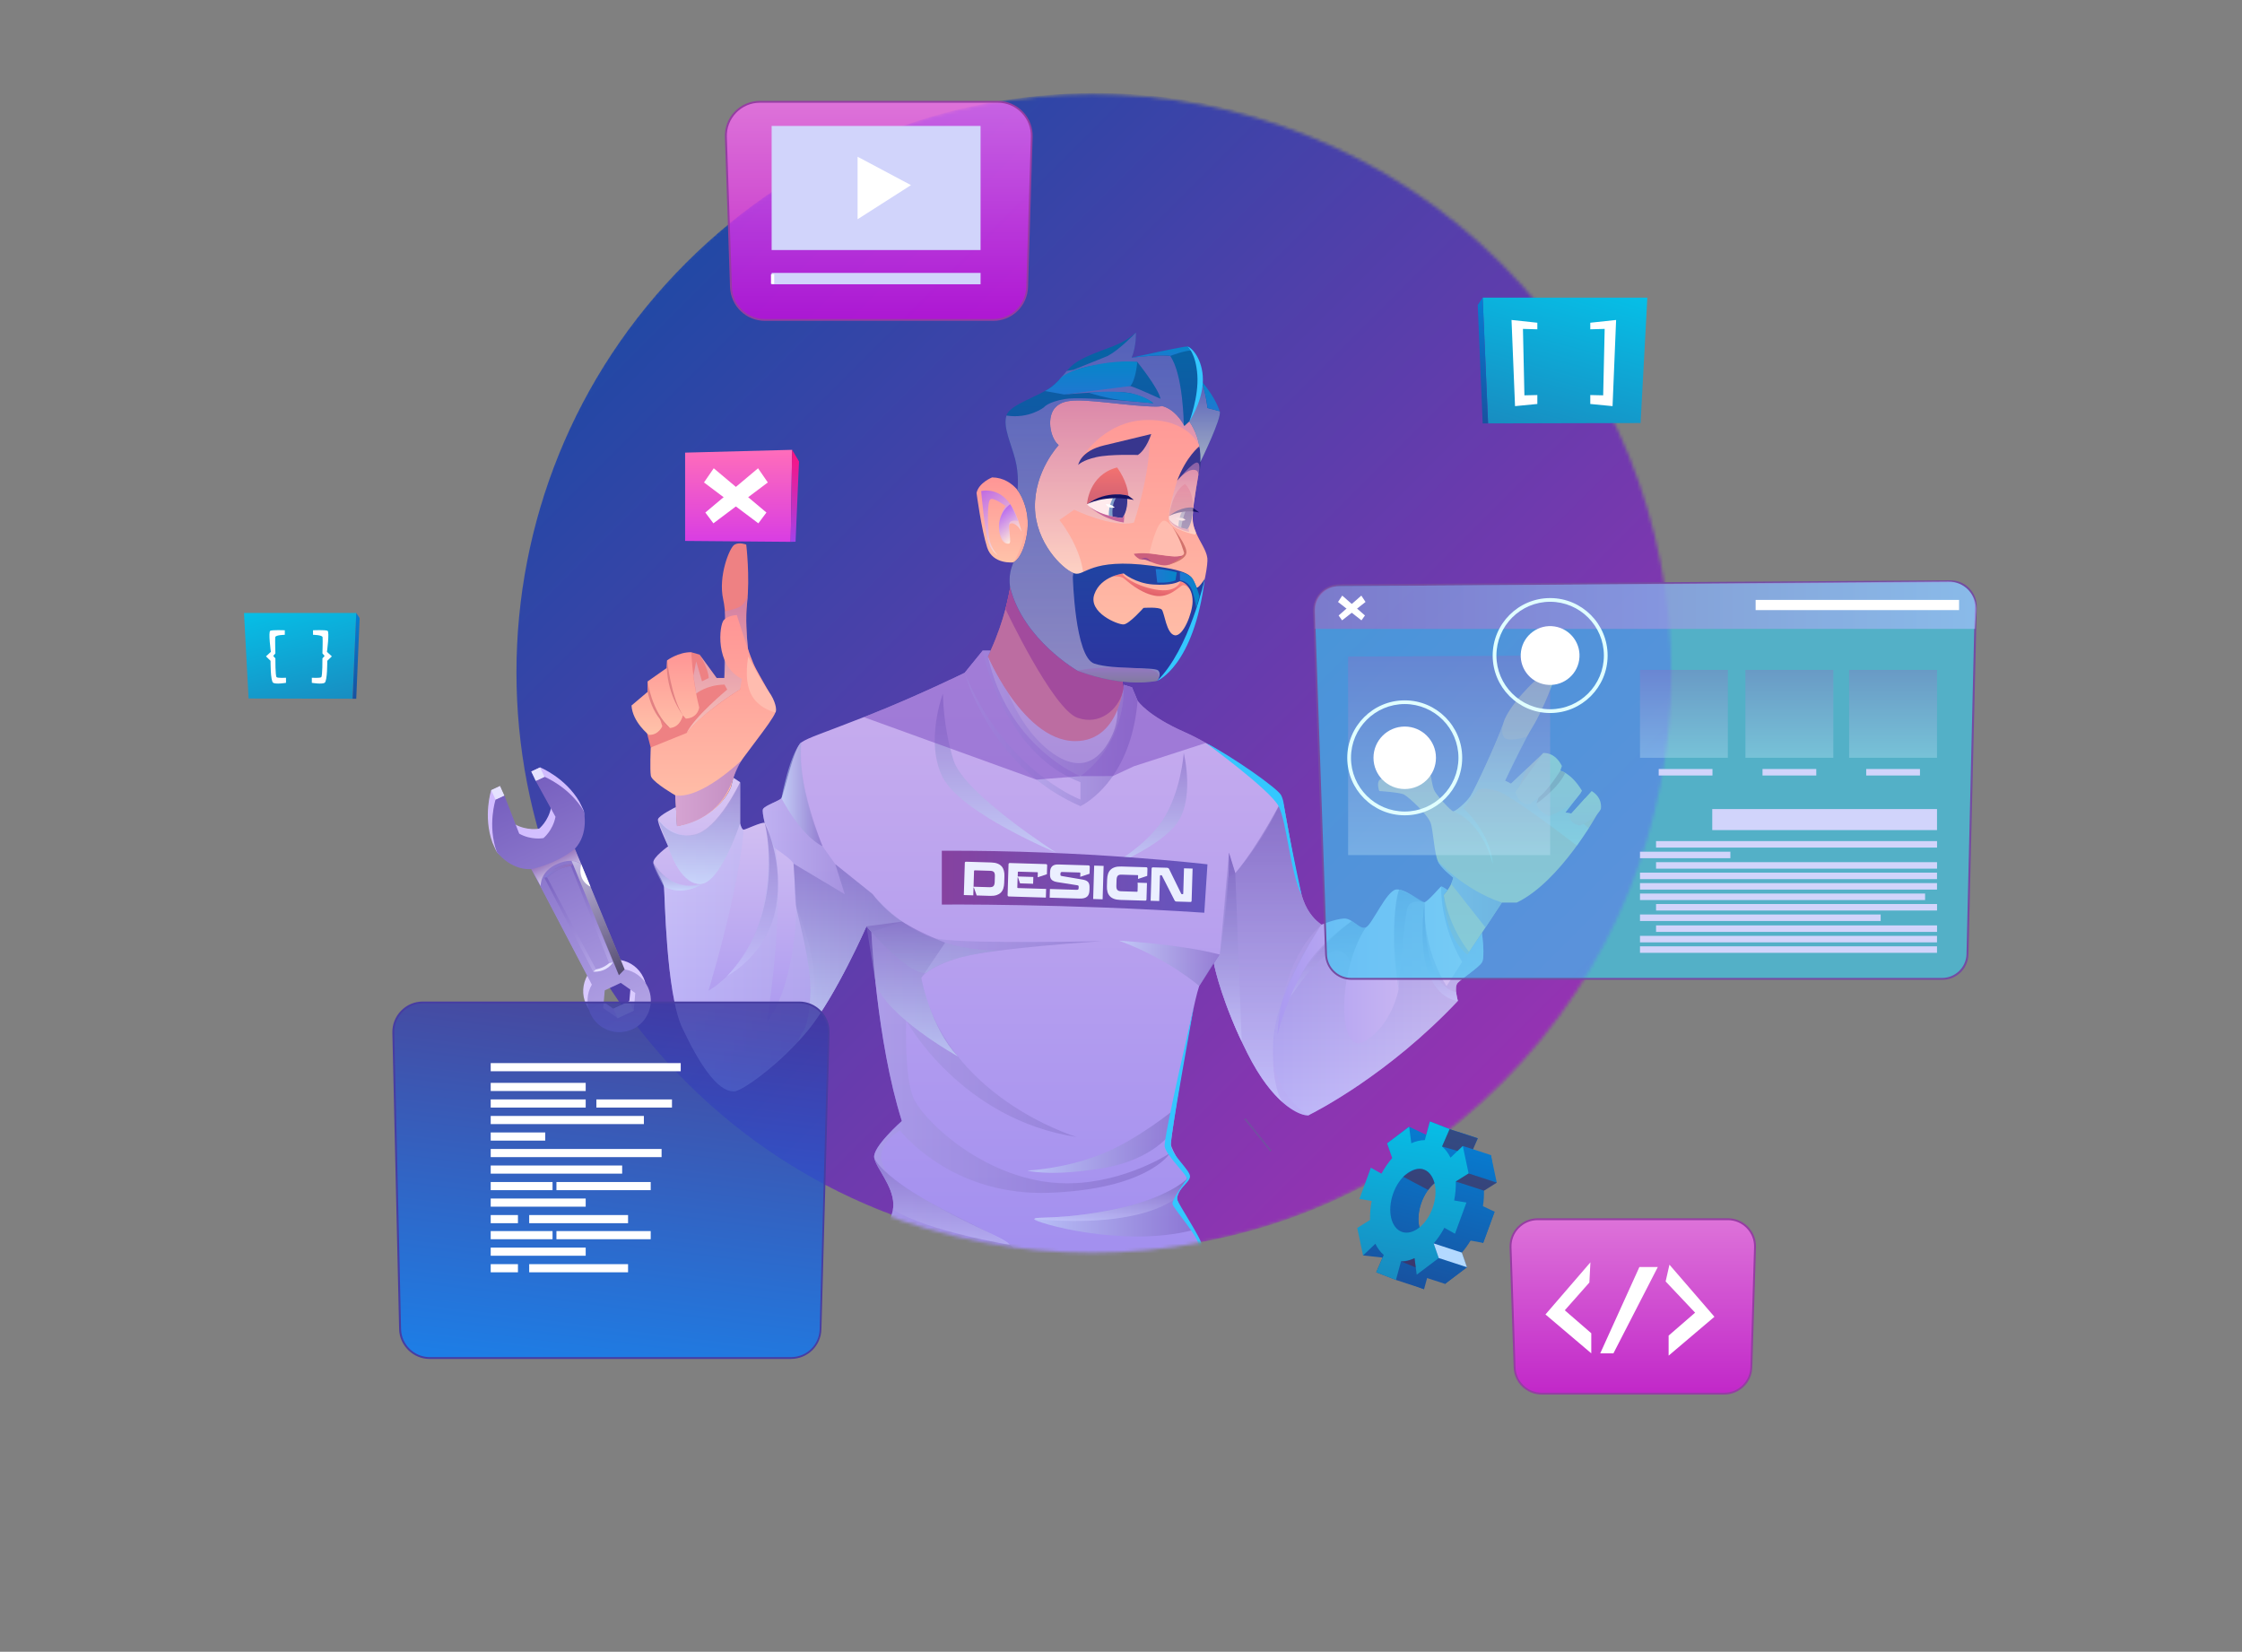 <svg width="695" height="512" viewBox="0 0 695 512" fill="none" xmlns="http://www.w3.org/2000/svg">
<rect x="0" y="0" width="695" height="512" fill="#808080" stroke="none"/>
<g clip-path="url(#clip0_791_557)">
<mask id="mask0_791_557" style="mask-type:alpha" maskUnits="userSpaceOnUse" x="158" y="29" width="361" height="360">
<path d="M465.473 335.75C535.598 265.624 535.598 151.926 465.473 81.799C395.349 11.672 281.655 11.672 211.53 81.799C141.406 151.926 141.406 265.624 211.53 335.75C281.655 405.877 395.349 405.877 465.473 335.75Z" fill="#E0F3FF"/>
</mask>
<g mask="url(#mask0_791_557)">
<path d="M466.631 335.4C536.756 265.273 536.756 151.575 466.631 81.449C396.507 11.322 282.813 11.322 212.688 81.449C142.564 151.575 142.564 265.273 212.688 335.4C282.813 405.527 396.507 405.527 466.631 335.4Z" fill="url(#paint0_linear_791_557)"/>
<path d="M348.207 213.719C348.276 214.217 348.334 214.484 348.334 214.484C347.767 216.847 347.118 219.036 346.411 221.04C344.141 227.562 341.315 232.195 339.195 235.08C337.353 237.57 336.044 238.763 336.044 238.763C319.144 233.458 310.816 216.928 307.619 208.704C307.596 208.669 307.584 208.622 307.573 208.576C306.959 207.024 306.553 205.773 306.298 204.962C306.101 204.302 306.009 203.943 306.009 203.943C306.078 203.804 306.148 203.653 306.217 203.514L306.252 203.456C306.53 202.877 306.808 202.286 307.063 201.719C309.275 196.877 310.746 192.347 311.696 188.78C312.519 185.745 312.959 183.405 313.167 182.165C313.272 181.528 313.318 181.181 313.318 181.181L321.195 185.339L348.334 199.703C347.929 202.194 347.767 204.533 347.755 206.584C347.732 208.032 347.778 209.329 347.859 210.43C347.94 211.773 348.079 212.839 348.184 213.534C348.184 213.615 348.195 213.661 348.207 213.719V213.719Z" fill="#FE9083"/>
<path d="M340.678 240.582C339.115 242.134 337.273 243.524 335.072 244.683C335.026 244.717 334.979 244.741 334.933 244.764C334.933 244.764 334.875 244.729 334.771 244.671C334.18 244.3 332.165 243.061 329.454 241.022C322.365 235.682 310.527 224.886 307.145 210.337C307.133 210.314 307.133 210.302 307.121 210.279C306.728 208.553 306.45 206.792 306.311 204.962C306.276 204.476 306.241 204.001 306.229 203.514C306.229 203.514 308.581 209.04 312.658 215.005C317.454 222.025 324.647 229.682 333.242 229.728C340.678 229.774 344.489 224.689 346.424 219.998C347.246 218.005 347.733 216.094 347.987 214.669C347.999 214.658 347.999 214.646 347.999 214.646C348.08 214.229 348.138 213.858 348.196 213.546C348.219 213.372 348.242 213.233 348.254 213.105C348.323 212.584 348.346 212.283 348.346 212.283C348.346 212.283 351.196 230.076 340.69 240.582H340.678Z" fill="url(#paint1_linear_791_557)"/>
<path style="mix-blend-mode:multiply" opacity="0.5" d="M340.678 240.582C339.114 242.134 337.273 243.524 335.072 244.683H334.771V244.66C334.168 244.3 332.153 243.061 329.442 241.022C322.353 235.682 310.515 224.886 307.133 210.337C307.121 210.314 307.121 210.302 307.11 210.279C306.716 208.553 306.438 206.792 306.299 204.962C306.264 204.476 306.229 204.001 306.218 203.514C306.218 203.514 308.569 209.04 312.647 215.005C312.647 215.005 317.326 227.863 327.45 234.234C332.523 237.42 336.369 236.956 339.195 235.08C342.022 233.215 343.852 229.96 344.929 227.504C346.006 225.037 346.354 222.732 346.412 221.04C346.423 220.658 346.423 220.311 346.412 219.998C347.234 218.005 347.721 216.094 347.976 214.669C347.987 214.658 347.987 214.646 347.987 214.646C348.068 214.229 348.126 213.858 348.184 213.546C348.207 213.372 348.23 213.233 348.242 213.105C348.312 212.584 348.335 212.283 348.335 212.283C348.335 212.283 351.184 230.076 340.678 240.582V240.582Z" fill="url(#paint2_linear_791_557)"/>
<path d="M405.73 345.635C405.603 345.693 405.545 345.727 405.545 345.727C404.595 345.843 401.641 345.195 397.772 341.847H397.761C397.761 341.847 397.749 341.812 397.726 341.801C397.726 341.789 397.703 341.766 397.68 341.754C394.436 338.916 390.544 334.178 386.664 326.417C378.903 310.907 376.679 300.551 376.32 298.744L376.274 298.466L371.745 305.648C368.675 314.88 362.86 353.083 362.965 354.728C363.069 356.373 368.119 364.389 368.015 365.373C368.015 365.373 368.015 365.385 368.003 365.397C367.864 366.393 365.594 368.582 364.945 370.968C364.505 372.555 367.586 377.559 369.752 381.301C370.876 383.259 371.745 384.857 371.745 385.46C371.745 387.209 366.254 395.769 366.254 395.769V400.379L366.173 400.46L365.918 400.692L365.71 400.866C363.625 402.511 354.787 407.897 327.172 409.38C294.449 411.129 272.649 400.599 272.649 400.599L274.294 396.093C274.294 396.093 272.765 394.784 272.649 394.124C272.545 393.464 273.854 391.923 273.854 391.923C273.854 391.923 270.564 390.174 270.564 387.973C270.564 385.772 277.155 378.984 276.935 373.158C276.715 367.343 271.665 362.188 271.004 358.898C270.344 355.608 279.565 347.488 279.565 347.488C271.665 322.467 270.124 288.886 270.124 288.886L268.595 287.125C268.595 287.125 259.155 308.636 250.595 319.166C249.575 320.417 248.498 321.656 247.386 322.85C245 325.433 242.463 327.854 240.019 329.974C234.088 335.14 228.702 338.534 227.335 338.268C225.134 337.827 216.354 320.487 216.76 302.706C216.945 294.249 222.042 284.786 227.335 277.198C227.903 276.387 228.47 275.588 229.05 274.812C232.803 269.704 236.405 265.696 238.131 263.865C238.803 263.147 239.185 262.765 239.185 262.765C239.185 262.765 237.98 258.884 237.158 255.514C237.146 255.432 237.123 255.351 237.1 255.27C237.1 255.236 237.088 255.189 237.077 255.154C237.065 255.096 237.054 255.073 237.054 255.073C236.567 253 236.266 251.204 236.544 250.764C237.274 249.594 241.525 248.274 242.255 247.405C242.984 246.525 246.054 231.744 248.394 230.134C250.641 228.593 254.591 227.469 267.761 222.291C268.41 222.037 269.07 221.782 269.765 221.504C284.534 215.654 299.025 208.553 299.025 208.553L304.585 201.719H307.063L306.253 203.456L306.218 203.514C306.612 205.275 307.063 206.966 307.573 208.576C307.585 208.623 307.596 208.669 307.619 208.704C315.264 232.821 334.933 240.594 334.933 240.594C348.601 230.504 348.335 214.484 348.335 214.484V212.283L350.895 213.048L352.644 217.218C352.644 217.218 355.609 221.828 367.355 226.994C369.382 227.886 371.559 229.01 373.807 230.296C384.556 236.4 396.51 245.841 397.425 247.845C397.518 248.054 397.622 248.378 397.738 248.841C399 253.811 401.595 272.379 404.004 279.005C405.51 283.141 407.885 285.423 409.634 286.604C409.634 286.604 409.642 286.608 409.657 286.616C410.954 287.508 411.904 287.786 411.904 287.786C412.089 288.805 412.263 289.813 412.425 290.809C417.464 322.572 407.885 344.129 405.73 345.635V345.635Z" fill="url(#paint3_linear_791_557)"/>
<path style="mix-blend-mode:multiply" opacity="0.5" d="M279.669 285.677L270.124 288.886L268.595 287.125C268.595 287.125 259.155 308.636 250.595 319.166C249.575 320.417 248.498 321.656 247.386 322.85C245 325.433 242.463 327.854 240.019 329.974L232.745 298.616L229.05 274.812C232.803 269.703 236.405 265.696 238.131 263.865C238.803 263.147 239.185 262.765 239.185 262.765C239.185 262.765 237.981 258.884 237.158 255.513C237.147 255.432 237.123 255.351 237.1 255.27C237.1 255.235 237.089 255.189 237.077 255.154C237.065 255.096 237.054 255.073 237.054 255.073C236.567 253 236.266 251.204 236.544 250.764C237.274 249.594 241.525 248.274 242.255 247.405C242.985 246.524 246.054 231.744 248.394 230.134C248.394 230.134 246.865 244.324 254.985 262.325L258.935 267.885L270.495 277.175C270.495 277.175 274.885 283.002 279.669 285.677V285.677Z" fill="url(#paint4_linear_791_557)"/>
<path d="M252.054 311.347C250.004 326.556 227.335 338.268 227.335 338.268C222.285 338.268 216.644 329.487 211.524 318.656C206.404 307.826 206.091 276.712 205.825 274.789C205.547 272.866 202.697 269.02 202.524 267.375C202.361 265.73 207.134 262.325 207.134 262.325L207.099 262.244L207.064 262.163C206.566 261.097 203.763 255.085 203.96 253.984C204.18 252.78 209.543 250.15 209.543 250.15L209.879 256.07C209.879 256.07 222.366 253.706 226.594 244.034L227.335 241.069L229.42 242.459V255.189C229.42 255.189 229.849 257.17 230.509 257.17C231.169 257.17 236.034 254.737 237.053 255.073C238.084 255.409 239.092 262.22 240.459 263.089C241.814 263.97 245.44 266.495 245.984 267.7C246.227 268.244 246.251 270.202 246.274 272.507C246.309 275.333 246.332 278.669 246.749 280.546C247.525 283.94 254.104 296.126 252.054 311.347V311.347Z" fill="url(#paint5_linear_791_557)"/>
<path d="M459.384 298.315C458.365 299.925 453.245 303.296 451.925 304.617C450.604 305.926 451.925 310.258 451.925 310.258C430.414 333.089 407.989 344.523 405.73 345.635C405.603 345.693 405.545 345.727 405.545 345.727C392.039 336.646 393.197 321.691 397.68 309.088C401.966 296.995 409.31 287.067 409.634 286.639H409.645V286.616C409.9 286.523 413.758 284.924 416.514 284.716C417.429 284.646 418.263 285.005 419.051 285.504C420.696 286.523 422.086 288.133 423.43 287.461C425.41 286.465 429.835 276.005 432.835 275.715C434.932 275.518 437.839 277.65 439.774 278.866C440.619 279.399 441.28 279.758 441.604 279.665C442.704 279.376 446.434 274.904 446.735 274.789C447.025 274.661 448.728 275.912 448.728 275.912L447.535 277.395C449.365 287.936 455.365 295.025 455.365 295.025L459.384 289.141C459.384 289.141 460.415 296.705 459.384 298.315V298.315Z" fill="url(#paint6_linear_791_557)"/>
<path d="M348.265 213.268C348.242 213.418 348.219 213.569 348.207 213.719C348.149 214.032 348.08 214.333 347.987 214.646C347.987 214.646 347.987 214.658 347.975 214.669C346.597 219.778 341.025 225.002 333.994 222.488C326.314 219.743 311.696 188.78 311.696 188.78L313.167 182.165L347.859 210.43L348.242 213.105L348.265 213.268V213.268Z" fill="#CB4D7A"/>
<path d="M232.744 207.603C232.744 207.603 230.624 195.892 231.574 187.262C232.524 178.632 231.331 168.821 231.331 168.821C231.331 168.821 229.234 167.941 227.694 168.821C226.153 169.701 222.574 178.621 224.184 185.791C225.794 192.961 224.555 210.152 224.555 210.152H222.145L216.875 202.912L214.315 202.182C214.315 202.182 199.569 216.082 199.79 224.353L201.712 231.709L219.863 231.083L231.713 217.554L232.733 207.603H232.744Z" fill="#EE8183"/>
<path d="M214.304 202.182C214.304 202.182 214.686 211.403 216.748 219.303C216.748 219.303 216.4 222.535 212.613 222.755L211.674 221.712C211.674 221.712 211.014 225.384 207.666 225.662L204.481 222.477L205.303 225.106C205.303 225.106 204.157 227.909 201.133 227.794C201.133 227.794 196.083 223.844 195.759 218.689L200.751 214.461V211.229L206.682 207.059L206.786 204.696C206.786 204.696 210.261 202.112 214.281 202.17L214.304 202.182Z" fill="url(#paint7_linear_791_557)"/>
<path style="mix-blend-mode:multiply" opacity="0.6" d="M231.783 184.783C231.783 184.783 230.891 187.042 229.628 187.923C228.366 188.803 224.705 189.475 224.705 189.475L224.543 210.163H222.134L216.863 202.924C216.863 202.924 219.539 207.059 219.701 210.163L217.616 211.183L215.809 204.985L214.952 209.445L215.809 214.994C215.809 214.994 218.937 212.306 224.589 212.202L225.435 213.743C225.435 213.743 215.207 222.21 212.855 227.203C212.855 227.203 217.906 220.786 229.431 213.708L230.532 210.302L231.991 202.182C231.991 202.182 230.613 190.483 231.806 184.783H231.783Z" fill="url(#paint8_linear_791_557)"/>
<path d="M240.354 220.844C239.405 223.693 229.455 235.543 228.354 238.115C227.254 240.675 226.593 244.034 226.593 244.034C221.705 254.61 209.879 256.07 209.879 256.07L209.334 246.525C209.334 246.525 202.975 242.864 201.898 240.86V240.825L201.759 240.49C201.434 238.625 201.712 231.709 201.712 231.709L212.844 227.203C217.674 220.948 229.42 213.708 229.42 213.708L229.964 210.43C221.532 206.283 222.945 193.738 224.369 192.197C225.794 190.668 228.424 190.668 228.424 190.668C228.424 190.668 231.505 200.757 233.474 205.484C235.455 210.198 241.304 217.994 240.354 220.844V220.844Z" fill="url(#paint9_linear_791_557)"/>
<path d="M206.809 204.707C206.809 204.707 208.049 216.233 211.698 221.712C211.698 221.712 207.076 215.967 206.705 207.059L206.809 204.696V204.707Z" fill="#E28183"/>
<path d="M200.774 211.24C200.774 211.24 201.979 220.519 207.69 225.674C207.69 225.674 202.639 223.149 200.774 214.484V211.252V211.24Z" fill="#E28183"/>
<path style="mix-blend-mode:multiply" opacity="0.91" d="M229.895 235.659C229.895 235.659 217.351 247.845 209.335 246.524L209.879 256.069C209.879 256.069 223.05 254.923 227.335 241.069C227.335 241.069 228.876 237.084 229.907 235.659H229.895Z" fill="url(#paint10_linear_791_557)"/>
<path d="M495.2 252.224C495.2 252.224 483.675 273.294 470.18 279.77H465.57L454.925 295.906C454.925 295.906 448.044 291.585 447.535 277.395C447.535 277.395 449.944 274.881 450.535 272.043C450.535 272.043 446.736 269.055 445.705 266.865C444.685 264.664 444.315 258.085 443.585 255.374C442.855 252.664 436.635 247.034 435.245 246.304C433.855 245.575 427.565 245.204 427.565 245.204C427.565 245.204 426.685 242.933 427.565 241.845C428.445 240.744 438.245 236.933 443.585 240.594C443.585 240.594 443.956 243.374 444.535 244.845C445.125 246.304 449.805 251.494 450.535 251.494C451.265 251.494 454.415 248.864 455.805 246.814C457.137 244.845 464.215 229.589 465.929 224.434C465.941 224.376 465.952 224.33 465.975 224.284C465.999 224.203 466.033 224.121 466.045 224.052C466.068 223.994 466.08 223.948 466.091 223.901C466.103 223.878 466.114 223.867 466.114 223.843C467.435 219.384 475.115 210.823 479.215 208.483C479.215 208.483 480.964 208.043 481.914 210.233C481.914 210.233 478.624 219.604 475.184 225.164C474.605 226.102 473.98 227.203 473.331 228.384H473.319C470.389 233.771 467.087 240.825 466.612 241.856L466.555 241.984L468.385 242.922L473.331 238.23L478.404 233.423L490.046 245.714L488.899 247.173L485.262 251.841L487.103 252.177L491.389 247.439L495.2 252.224V252.224Z" fill="url(#paint11_linear_791_557)"/>
<path style="mix-blend-mode:multiply" opacity="0.6" d="M492.502 256.707L488.818 262.116C488.818 262.116 468.605 246.524 464.215 245.204C459.825 243.883 458.215 244.764 458.215 244.764L453.686 250.544C453.686 250.544 462.026 257.934 462.756 267.885C462.756 267.885 459.976 255.305 450.535 251.494C451.265 251.494 454.416 248.864 455.806 246.814C457.138 244.845 464.215 229.589 465.929 224.434C465.698 225.315 465.397 227.029 466.115 228.384C467.111 230.226 472.972 228.489 473.32 228.384H473.331L466.613 241.856L466.555 241.984L468.385 242.922L473.331 238.231L470.852 243.988L488.899 247.173L485.262 251.841L487.104 252.177L492.502 256.707V256.707Z" fill="url(#paint12_linear_791_557)"/>
<path d="M478.404 233.423C478.404 233.423 481.914 232.914 484.184 237.443L483.674 238.902C483.674 238.902 487.091 239.574 490.404 245.123C490.404 245.123 487.474 250.463 480.234 252.872C480.234 252.872 476.863 251.922 476.284 249.073L476.944 247.243L474.315 249.223C474.315 249.223 471.164 250.173 469.774 245.493L478.404 233.423Z" fill="url(#paint13_linear_791_557)"/>
<path d="M496.255 250.764C496.255 250.764 496.984 247.393 493.405 245.204L486.455 252.884C486.455 252.884 486.664 255.351 489.675 255.884C489.675 255.884 494.436 254.274 496.255 250.764Z" fill="url(#paint14_linear_791_557)"/>
<path style="mix-blend-mode:multiply" opacity="0.91" d="M445.704 266.865C445.704 266.865 453.755 275.854 465.569 279.77L460.473 287.484L449.851 273.989L450.534 272.043C450.534 272.043 446.283 268.846 445.704 266.865V266.865Z" fill="url(#paint15_linear_791_557)"/>
<path d="M483.675 238.914C483.675 238.914 480.305 244.474 476.945 247.254L476.285 249.084C476.285 249.084 482.818 244.671 485.216 239.586C485.216 239.586 484.44 239.03 483.664 238.914H483.675Z" fill="#E28183"/>
<path style="mix-blend-mode:multiply" opacity="0.5" d="M459.384 298.315C458.365 299.925 453.245 303.296 451.924 304.617C450.604 305.926 451.924 310.258 451.924 310.258C430.414 333.09 407.989 344.523 405.73 345.635C405.602 345.693 405.545 345.727 405.545 345.727C403.784 345.947 395.224 343.538 386.664 326.417C378.903 310.907 376.679 300.551 376.32 298.744L376.273 298.466L378.162 295.906L380.965 264.305L382.934 270.665C390.394 261.664 397.425 247.845 397.425 247.845L397.737 248.841C399 253.811 401.595 272.379 404.004 279.005C405.51 283.141 407.884 285.423 409.633 286.604V286.627C402.765 292.906 399.359 301.918 397.679 309.088C396.139 315.668 396.035 320.707 396.035 320.707C396.035 320.707 397.934 311.787 403.934 301.061C406.112 297.157 409.286 293.67 412.425 290.809C414.788 288.654 417.139 286.847 419.051 285.504C420.696 286.523 422.086 288.133 423.429 287.461C414.394 301.026 414.614 327.877 423.105 322.757C431.584 317.637 433.53 306.771 433.53 306.771C431.526 293.531 432.128 278.6 433.738 275.762C435.696 275.831 441.291 279.758 441.615 279.665C441.105 295.246 448.426 305.648 448.426 305.648L453.256 298.176C446.225 286.326 446.746 274.789 446.746 274.789C447.036 274.661 448.739 275.912 448.739 275.912L447.546 277.395C449.376 287.936 455.376 295.025 455.376 295.025L459.395 289.141C459.395 289.141 460.426 296.705 459.395 298.315H459.384Z" fill="url(#paint16_linear_791_557)"/>
<path style="mix-blend-mode:multiply" opacity="0.5" d="M366.254 395.769V400.379L366.173 400.461L365.918 400.692L365.71 400.866C363.625 402.511 354.786 407.897 327.172 409.38C294.449 411.129 272.649 400.6 272.649 400.6L274.294 396.093C274.294 396.093 272.765 394.785 272.649 394.124C272.545 393.464 273.854 391.923 273.854 391.923C273.854 391.923 270.564 390.174 270.564 387.973C270.564 385.992 275.939 380.259 276.807 374.872C276.912 374.293 276.958 373.725 276.935 373.158C276.715 367.366 271.711 362.234 271.016 358.945C271.016 358.91 271.016 358.898 271.016 358.898C270.356 355.608 279.576 347.488 279.576 347.488C271.676 322.467 270.135 288.886 270.135 288.886L268.606 287.126C268.606 287.126 259.166 308.636 250.606 319.166C242.046 329.707 229.536 338.708 227.347 338.268C222.296 338.268 216.655 329.487 211.535 318.656C206.416 307.826 206.103 276.712 205.836 274.789C205.558 272.866 202.709 269.02 202.535 267.375C208.026 276.816 216.771 274.036 216.771 274.036C210.435 274.175 207.145 262.325 207.145 262.325L207.111 262.244L207.076 262.163L203.983 253.996C204.331 254.39 211.57 262.487 218.566 257.494C225.737 252.374 229.432 242.459 229.432 242.459V255.189C229.432 255.189 229.86 257.17 230.52 257.17C230.092 263.031 228.852 270.167 227.347 277.198C224.092 292.408 219.632 307.096 219.632 307.096C219.632 307.096 231.725 300.516 235.976 283.836C238.003 275.855 238.339 268.916 238.142 263.865C237.969 259.545 237.401 256.591 237.169 255.514C237.158 255.432 237.135 255.351 237.111 255.27C237.111 255.236 237.1 255.189 237.088 255.154C237.088 255.131 237.077 255.108 237.077 255.097L238.247 257.575L240.471 263.089C243.054 284.496 237.725 316.757 237.725 316.757C245.486 307.096 247.096 285.735 246.76 280.546C246.61 278.067 246.413 275.009 246.285 272.507C246.112 269.773 245.996 267.7 245.996 267.7L261.877 277.175L258.946 267.885L270.506 277.175C270.506 277.175 280.896 289.686 291.576 291.145C302.256 292.616 341.466 291.736 341.466 291.736C341.466 291.736 307.376 293.925 297.426 296.856C287.476 299.787 285.576 303.146 285.576 303.146C292.769 339.739 332.581 352.075 333.821 352.446C297.704 347.025 280.896 316.316 280.896 316.316C280.896 316.316 280.306 333.588 283.086 340.167C285.866 346.747 302.256 362.848 323.326 366.208C325.098 366.486 326.847 366.659 328.573 366.74C346.342 367.574 361.053 358.493 362.559 357.52C362.64 357.462 362.686 357.439 362.686 357.439C362.686 357.439 362.675 357.462 362.652 357.497C362.084 358.365 354.798 368.605 325.376 369.729C323.593 369.798 321.855 369.787 320.164 369.717H320.141C292.874 368.571 278.985 350.407 278.985 350.407C278.985 350.407 268.896 355.828 275.336 363.868C275.406 363.949 275.475 364.041 275.545 364.122C277.445 366.312 281.626 368.988 286.572 371.745C286.711 371.826 286.85 371.907 286.978 371.976C292.955 375.278 299.963 378.683 305.384 381.498C305.418 381.51 305.441 381.521 305.465 381.533C308.777 383.259 311.5 384.741 313.017 385.853C313.029 385.853 313.029 385.865 313.029 385.865C314.558 386.977 314.87 387.695 313.376 387.869C305.766 388.749 276.946 382.459 275.777 384.209C274.607 385.969 277.201 390.499 277.201 390.499C303.658 403.611 360.265 397.148 362.049 396.951C314.673 409.079 275.916 393.719 275.916 393.719L277.201 398.26C277.201 398.26 298.306 405.569 323.176 406.16C348.057 406.739 363.567 400.379 363.567 400.379L366.266 395.769H366.254Z" fill="url(#paint17_linear_791_557)"/>
<path style="mix-blend-mode:multiply" opacity="0.5" d="M346.875 291.585C346.875 291.585 365.721 292.605 378.173 295.906L371.756 305.648C371.756 305.648 362.095 297.145 346.887 291.585H346.875Z" fill="url(#paint18_linear_791_557)"/>
<path style="mix-blend-mode:multiply" opacity="0.5" d="M364.482 343.526C364.482 343.526 352.725 353.338 341.165 357.867C329.604 362.408 318.484 362.837 318.484 362.837C318.484 362.837 325.133 364.817 341.477 362.176C357.833 359.547 363.428 350.685 363.428 350.685L364.482 343.515V343.526Z" fill="url(#paint19_linear_791_557)"/>
<path style="mix-blend-mode:multiply" opacity="0.5" d="M369.751 381.301C347.998 386.931 320.383 378.868 320.615 377.884C320.846 376.899 328.179 378.324 345.183 374.918C361.666 371.617 367.643 365.756 368.002 365.396C367.863 366.393 365.593 368.582 364.944 370.968C364.504 372.555 367.585 377.559 369.751 381.301V381.301Z" fill="url(#paint20_linear_791_557)"/>
<path style="mix-blend-mode:multiply" opacity="0.5" d="M310.666 294.539C292.086 296.427 287.082 301.605 287.082 301.605C281.858 302.265 270.124 288.886 270.124 288.886L268.595 287.125C268.595 287.125 259.155 308.636 250.595 319.166C249.575 320.417 248.498 321.656 247.386 322.849L248.602 320.116C248.602 320.116 250.595 319.166 251.174 308.706C251.764 298.257 246.784 282.666 246.749 280.546C246.714 278.426 245.984 267.699 245.984 267.699L261.865 277.175L258.935 267.885L270.495 277.175C270.495 277.175 275.024 283.986 286.457 289.662C297.241 295.025 309.334 294.597 310.666 294.539Z" fill="url(#paint21_linear_791_557)"/>
<path style="mix-blend-mode:multiply" opacity="0.5" d="M268.595 287.125L279.668 285.677C279.668 285.677 284.093 288.608 292.978 292.222L285.576 303.146C285.576 303.146 288.518 318.714 296.951 327.483C296.951 327.483 274.572 315.054 271.421 304.605L268.606 287.125H268.595Z" fill="url(#paint22_linear_791_557)"/>
<path style="mix-blend-mode:multiply" opacity="0.5" d="M203.971 253.996L207.133 262.325C207.133 262.325 210.353 273.561 216.759 274.036C223.164 274.511 229.419 255.189 229.419 255.189V242.459C229.419 242.459 222.608 257.054 215.253 258.699C207.897 260.344 203.971 253.996 203.971 253.996V253.996Z" fill="url(#paint23_linear_791_557)"/>
<path style="mix-blend-mode:multiply" opacity="0.5" d="M242.255 247.405C242.255 247.405 247.965 258.815 254.985 262.325C254.985 262.325 246.633 242.053 248.394 230.134C248.394 230.134 245.324 232.045 242.255 247.405Z" fill="url(#paint24_linear_791_557)"/>
<path style="mix-blend-mode:multiply" opacity="0.76" d="M380.964 264.305L382.933 270.665L384.926 322.849C384.926 322.849 379.864 312.922 376.319 298.744L378.161 295.906C378.161 295.906 381.254 276.237 380.964 264.305V264.305Z" fill="url(#paint25_linear_791_557)"/>
<path style="mix-blend-mode:multiply" opacity="0.5" d="M441.604 279.666C441.604 279.666 440.492 305.3 451.38 307.513L451.924 310.258C451.924 310.258 437.827 309.737 441.604 279.666Z" fill="url(#paint26_linear_791_557)"/>
<path style="mix-blend-mode:multiply" opacity="0.3" d="M423.429 287.461C423.429 287.461 423.012 288.376 419.05 285.504C419.05 285.504 405.347 295.211 400.065 308.891C400.065 308.891 408.51 296.323 413.004 294.968C417.498 293.612 418.587 298.628 418.587 298.628C418.587 298.628 420.371 291.562 423.429 287.473V287.461Z" fill="url(#paint27_linear_791_557)"/>
<path style="mix-blend-mode:multiply" opacity="0.5" d="M202.524 267.375C202.524 267.375 207.794 277.094 217.675 274.047C217.675 274.047 211.756 278.032 205.825 274.789C205.825 274.789 202.142 268.476 202.524 267.375V267.375Z" fill="url(#paint28_linear_791_557)"/>
<path style="mix-blend-mode:multiply" opacity="0.5" d="M237.053 255.073C237.053 255.073 244.304 282.179 225.389 302.543C225.389 302.543 237.667 296.242 240.459 281.646C243.25 267.051 237.053 255.085 237.053 255.085V255.073Z" fill="url(#paint29_linear_791_557)"/>
<path style="mix-blend-mode:multiply" opacity="0.5" d="M366.949 233.412C366.949 233.412 366.138 245.644 360.265 254.425C354.404 263.205 342.774 269.124 342.774 269.124C342.774 269.124 357.369 263.749 364.065 256.174C370.76 248.598 366.949 233.4 366.949 233.4V233.412Z" fill="url(#paint30_linear_791_557)"/>
<path style="mix-blend-mode:multiply" opacity="0.5" d="M292.295 215.005C292.295 215.005 292.295 225.234 295.584 235.659C298.874 246.084 327.45 264.305 327.45 264.305C327.45 264.305 297.994 252.073 292.295 241.068C286.596 230.064 292.295 215.005 292.295 215.005V215.005Z" fill="url(#paint31_linear_791_557)"/>
<path d="M291.958 263.726V280.384C291.958 280.384 330.31 280.071 373.319 282.921L374.304 267.92C374.304 267.92 336.913 263.483 291.97 263.715L291.958 263.726Z" fill="url(#paint32_linear_791_557)"/>
<path d="M299.071 267.526C299.071 267.236 299.221 267.109 299.488 267.109L307.26 267.34C308.025 267.363 308.685 267.479 309.218 267.688C309.751 267.896 310.179 268.186 310.504 268.557C310.828 268.927 311.048 269.356 311.187 269.877C311.326 270.387 311.384 270.954 311.361 271.58L311.291 273.711C311.268 274.337 311.175 274.904 311.013 275.403C310.851 275.901 310.596 276.329 310.249 276.677C309.901 277.024 309.461 277.279 308.917 277.464C308.372 277.638 307.712 277.719 306.947 277.696L302.766 277.569L301.897 275.125H301.781L301.712 277.534L298.781 277.441L299.082 267.514L299.071 267.526ZM301.781 274.858L306.751 275.009C307.307 275.02 307.712 274.916 307.955 274.673C308.198 274.43 308.326 274.001 308.349 273.375L308.407 271.638C308.43 270.989 308.326 270.549 308.094 270.306C307.863 270.062 307.469 269.935 306.913 269.923L302.164 269.784C302.094 269.784 302.048 269.808 302.001 269.842C301.967 269.889 301.943 269.935 301.943 269.993L301.793 274.858H301.781Z" fill="#EBEFFF"/>
<path d="M315.554 271.962H315.45L315.357 275.067C315.357 275.194 315.415 275.264 315.554 275.275L324.288 275.542L324.207 278.229L312.751 277.882C312.473 277.882 312.346 277.731 312.346 277.441L312.635 267.931C312.635 267.642 312.786 267.514 313.064 267.514L324.195 267.85C324.485 267.85 324.624 268.001 324.612 268.29L324.531 270.978L321.786 271.904H321.67L321.717 270.526C321.717 270.422 321.67 270.364 321.578 270.364L315.705 270.19C315.624 270.19 315.577 270.213 315.554 270.248C315.531 270.294 315.52 270.341 315.52 270.387L315.485 271.684L320.327 271.835L320.257 273.943L316.203 273.816L315.577 271.974L315.554 271.962Z" fill="#EBEFFF"/>
<path d="M334.98 271.777H334.864L334.899 270.63C334.899 270.514 334.852 270.456 334.736 270.456L329.269 270.294C329.072 270.294 328.933 270.329 328.852 270.41C328.771 270.491 328.736 270.618 328.725 270.781V271.035C328.713 271.232 328.736 271.36 328.806 271.418C328.875 271.476 329.003 271.522 329.188 271.557L335.594 272.646C335.999 272.715 336.347 272.819 336.625 272.935C336.903 273.063 337.134 273.225 337.308 273.422C337.482 273.619 337.597 273.862 337.667 274.152C337.736 274.441 337.76 274.777 337.748 275.171L337.725 275.993C337.713 276.422 337.644 276.793 337.528 277.117C337.412 277.441 337.238 277.708 336.995 277.928C336.752 278.148 336.428 278.298 336.045 278.403C335.651 278.507 335.177 278.542 334.609 278.53L325.389 278.252L325.47 275.565L333.74 275.82C333.984 275.82 334.157 275.785 334.238 275.704C334.319 275.611 334.366 275.46 334.377 275.229V274.939C334.389 274.754 334.366 274.626 334.308 274.557C334.25 274.487 334.134 274.43 333.949 274.406L327.763 273.433C327.346 273.364 326.987 273.271 326.698 273.144C326.408 273.016 326.165 272.866 325.979 272.669C325.794 272.472 325.667 272.24 325.586 271.962C325.504 271.684 325.481 271.36 325.493 270.978L325.516 270.248C325.539 269.495 325.759 268.927 326.165 268.522C326.582 268.116 327.242 267.931 328.18 267.966L337.389 268.244C337.679 268.244 337.829 268.406 337.818 268.707L337.748 270.839L335.003 271.754L334.98 271.777Z" fill="#EBEFFF"/>
<path d="M338.871 278.669L339.184 268.313L342.114 268.406L341.802 278.762L338.871 278.669Z" fill="#EBEFFF"/>
<path d="M352.679 274.65C352.679 274.499 352.679 274.337 352.679 274.175C352.679 274.012 352.655 273.862 352.644 273.734V273.607L355.551 273.7L355.401 278.785C355.401 279.051 355.273 279.179 355.03 279.179L347.234 278.947C346.47 278.924 345.81 278.808 345.277 278.6C344.744 278.391 344.315 278.102 343.991 277.731C343.667 277.36 343.435 276.932 343.308 276.41C343.169 275.901 343.111 275.333 343.134 274.707L343.203 272.576C343.227 271.951 343.319 271.383 343.481 270.885C343.644 270.387 343.898 269.958 344.246 269.611C344.593 269.263 345.034 269.008 345.578 268.823C346.122 268.649 346.783 268.568 347.547 268.591L355.296 268.823C355.574 268.823 355.702 268.974 355.702 269.263L355.632 271.499L352.887 272.414H352.771L352.806 271.418C352.806 271.325 352.771 271.279 352.679 271.267L347.732 271.117C347.443 271.117 347.211 271.117 347.014 271.174C346.817 271.221 346.655 271.302 346.528 271.429C346.4 271.557 346.308 271.719 346.238 271.939C346.18 272.147 346.134 272.414 346.122 272.727L346.064 274.545C346.041 275.171 346.146 275.611 346.377 275.866C346.609 276.121 347.003 276.26 347.559 276.271L352.47 276.422C352.574 276.422 352.632 276.376 352.632 276.26L352.679 274.684V274.65Z" fill="#EBEFFF"/>
<path d="M361.736 268.997C361.956 268.997 362.107 269.043 362.199 269.113C362.292 269.182 362.361 269.286 362.442 269.437L366.149 277.001C366.207 277.117 366.3 277.175 366.416 277.175H366.566C366.717 277.175 366.798 277.117 366.798 276.955L367.029 269.159L369.694 269.24L369.392 279.19C369.392 279.468 369.253 279.596 368.987 279.584L364.771 279.457C364.574 279.457 364.423 279.422 364.331 279.353C364.238 279.295 364.145 279.179 364.064 279.017L360.218 271.464C360.161 271.348 360.079 271.29 359.952 271.29H359.813C359.662 271.29 359.581 271.36 359.581 271.51L359.35 279.295L356.686 279.214L356.987 269.275C356.987 268.985 357.126 268.858 357.392 268.858L361.747 268.985L361.736 268.997Z" fill="#EBEFFF"/>
<path style="mix-blend-mode:multiply" opacity="0.5" d="M352.643 217.218C351.74 227.991 348.461 235.497 344.963 240.559C340.145 247.509 334.932 249.884 334.932 249.884C329.72 247.613 325.202 244.787 321.31 241.671C304.792 228.466 299.464 210.163 299.059 208.657C306.032 225.5 316.271 235.705 324.032 241.451C330.287 246.096 334.932 247.845 334.932 247.845V242.459C333.693 241.995 332.488 241.462 331.341 240.883C317.673 233.991 310.491 219.627 307.132 210.337C307.121 210.314 307.121 210.302 307.109 210.279C305.29 205.252 304.584 201.719 304.584 201.719H307.063L306.252 203.456L306.217 203.514C306.611 205.275 307.063 206.966 307.572 208.576C307.584 208.623 307.596 208.669 307.619 208.704C315.264 232.821 334.932 240.594 334.932 240.594C348.6 230.504 348.334 214.484 348.334 214.484V212.283L350.894 213.048L352.643 217.218V217.218Z" fill="url(#paint33_linear_791_557)"/>
<path style="mix-blend-mode:multiply" opacity="0.3" d="M433.727 275.762C433.727 275.762 430.009 287.901 433.518 306.771C433.518 306.771 435.279 282.851 436.588 280.766C437.908 278.681 441.592 279.665 441.592 279.665C441.592 279.665 435.789 276.457 433.715 275.762H433.727Z" fill="url(#paint34_linear_791_557)"/>
<path style="mix-blend-mode:multiply" opacity="0.5" d="M397.679 341.754C394.436 338.916 390.544 334.178 386.663 326.417C378.902 310.907 376.678 300.551 376.319 298.744L378.161 295.906L380.628 272.043L382.933 270.665C382.933 270.665 391.169 261.572 397.424 247.845C397.517 248.053 397.621 248.378 397.737 248.841C398.999 253.811 401.594 272.379 404.003 279.005C405.509 283.141 407.884 285.423 409.633 286.604C409.633 286.604 395.374 307.756 394.679 322.85C394.065 336.588 397.123 341.059 397.679 341.754V341.754Z" fill="url(#paint35_linear_791_557)"/>
<path style="mix-blend-mode:multiply" opacity="0.5" d="M313.017 385.865C313.017 385.865 287.313 381.648 276.819 374.884C276.819 374.884 276.807 374.884 276.807 374.872C276.912 374.293 276.958 373.725 276.935 373.158C276.715 367.366 271.711 362.234 271.016 358.944C271.131 359.257 271.884 360.995 275.533 364.122C277.838 366.103 281.325 368.652 286.56 371.744C286.699 371.825 286.838 371.907 286.966 371.976C294.379 376.355 300.762 379.32 305.372 381.498C305.407 381.509 305.43 381.521 305.453 381.533C309.6 383.479 312.287 384.764 313.005 385.853C313.017 385.853 313.017 385.865 313.017 385.865Z" fill="url(#paint36_linear_791_557)"/>
<path style="mix-blend-mode:multiply" opacity="0.5" d="M368.003 365.396C367.864 366.393 365.593 368.582 364.945 370.968C364.945 370.968 355.516 380.953 320.615 377.884C320.847 376.899 328.179 378.324 345.183 374.918C361.667 371.617 367.644 365.756 368.003 365.396Z" fill="url(#paint37_linear_791_557)"/>
<g style="mix-blend-mode:multiply" opacity="0.5">
<path d="M373.806 230.296L351.497 237.524L344.964 240.559H344.929L340.678 240.582H334.932L331.342 240.883L329.442 241.022L324.033 241.451L321.31 241.671L294.553 231.987L289.769 230.261L267.761 222.291C268.409 222.036 269.07 221.782 269.765 221.504C284.533 215.654 299.024 208.553 299.024 208.553L304.584 201.719H307.063C309.275 196.877 310.746 192.347 311.696 188.78L313.167 182.165C313.272 181.528 313.318 181.181 313.318 181.181L321.195 185.339L347.755 206.584C347.732 208.032 347.778 209.329 347.859 210.43L348.242 213.105C348.311 212.584 348.334 212.283 348.334 212.283L350.894 213.047L352.643 217.218C352.643 217.218 355.609 221.828 367.354 226.994C369.381 227.886 371.559 229.01 373.806 230.296V230.296Z" fill="#7A4AC0"/>
</g>
<path d="M356.813 209.943C356.813 209.943 346.411 212.283 334.932 206.723C323.453 201.163 313.804 184.772 313.213 180.683C312.634 176.582 317.603 165.902 317.603 157.562C317.603 149.221 313.514 134.881 320.383 127.12C327.264 119.37 358.863 118.2 369.114 128.151C369.114 128.151 372.288 136.12 372.288 140.626C372.288 141.715 372.091 143.314 371.801 145.155C371.709 145.839 371.581 146.569 371.466 147.322C370.55 152.778 369.288 159.438 369.879 162.357C370.087 163.377 370.411 164.315 370.794 165.207C372.056 168.138 373.933 170.466 374.269 172.991C374.709 176.292 370.284 199.703 356.813 209.943Z" fill="url(#paint38_linear_791_557)"/>
<path d="M317.522 155.21C317.522 155.21 314.684 148.086 307.549 147.982C307.549 147.982 303.379 149.627 302.719 152.812C302.719 152.812 304.259 164.338 306.008 169.713C307.757 175.088 314.198 174.312 314.198 174.312C314.198 174.312 319.804 165.74 317.511 155.21H317.522Z" fill="url(#paint39_linear_791_557)"/>
<path d="M344.929 178.667C344.929 178.667 347.303 178.482 348.322 179.246C349.342 180.011 353.083 183.636 357.798 184.621C362.512 185.606 365.686 181.586 366.682 181.389C367.69 181.181 368.79 182.606 368.79 182.606C368.79 182.606 368.362 180.961 365.894 180.219C365.894 180.219 364.898 184.007 358.064 182.71C351.23 181.412 348.311 178.377 348.311 178.377L347.963 177.752C347.963 177.752 346.041 178.157 344.917 178.667H344.929Z" fill="url(#paint40_linear_791_557)"/>
<path style="mix-blend-mode:multiply" opacity="0.6" d="M334.84 143.233L334.933 142.503C334.933 142.503 341.755 130.525 355.25 130.201C368.744 129.877 371.791 138.333 371.791 138.333L374.293 134.533L368.594 122.961L328.932 122.301L319.272 130.097L318.056 149.175L322.353 174.358L332.801 179.93L335.755 177.312C334.666 168.879 328.4 161.176 328.4 161.176L332.975 158.002C332.975 158.002 344.72 163.689 351.497 161.987C351.497 161.987 356.605 147.09 356.304 136.062C356.304 136.062 338.906 138.634 334.84 143.256V143.233Z" fill="url(#paint41_linear_791_557)"/>
<path d="M334.237 144.113C334.237 144.113 334.898 139.804 342.172 138.078C350.28 136.155 356.871 134.533 356.871 134.533C356.871 134.533 355.435 139.259 352.736 141.032C352.736 141.032 344.153 140.719 339.82 141.704C335.477 142.688 334.249 144.113 334.249 144.113H334.237Z" fill="#38368E"/>
<path d="M371.802 138.333C371.802 138.333 367.69 141.506 364.887 149.082C364.887 149.082 367.574 145.572 370.041 145.63C371.732 145.665 371.466 147.345 371.466 147.345C371.466 147.345 373.146 142.815 371.802 138.344V138.333Z" fill="#38368E"/>
<path d="M336.959 156.311C336.959 156.311 337.399 147.206 346.284 144.901C346.284 144.901 349.469 149.013 349.793 153.681C349.793 153.681 345.079 152.801 336.959 156.311Z" fill="url(#paint42_linear_791_557)"/>
<path d="M362.419 159.936C362.419 159.936 363.137 152.685 367.307 150.009C367.307 150.009 370.145 152.14 369.855 158.21C369.855 158.21 367.365 157.307 362.431 159.948L362.419 159.936Z" fill="url(#paint43_linear_791_557)"/>
<path d="M336.959 156.311C336.959 156.311 339.843 159.855 347.928 160.55C347.928 160.55 349.469 158.21 349.318 153.612C349.318 153.612 341.893 152.905 336.947 156.299L336.959 156.311Z" fill="#FFEBED"/>
<path d="M362.419 159.936V161.002C362.419 161.002 363.658 163.597 368.13 164.037C368.13 164.037 369.566 161.801 369.693 158.164C369.693 158.164 366.855 157.457 362.431 159.948L362.419 159.936Z" fill="#FFEBED"/>
<path d="M345.6 153.438C345.6 153.438 343.55 155.928 343.735 159.867C343.735 159.867 346.423 160.504 347.929 160.562C347.929 160.562 349.701 158.094 349.319 153.623C349.319 153.623 346.967 153.113 345.6 153.438Z" fill="#7F9EC9"/>
<path d="M366.647 158.28C366.647 158.28 365.489 159.519 365.269 163.33C365.269 163.33 366.855 164.025 368.118 164.025C368.118 164.025 369.74 161.72 369.682 158.152C369.682 158.152 368.547 157.724 366.647 158.28Z" fill="#7F9EC9"/>
<path d="M344.929 160.133C344.929 160.133 344.199 155.21 347.014 153.333L349.319 153.623C349.319 153.623 350.083 157.515 347.929 160.562C347.929 160.562 345.635 160.307 344.929 160.133V160.133Z" fill="#38368E"/>
<path d="M367.667 158.071C367.667 158.071 366.624 160.261 366.138 163.666C366.138 163.666 366.937 163.991 368.118 164.037C368.118 164.037 369.694 162.102 369.682 158.164C369.682 158.164 368.478 157.84 367.667 158.071Z" fill="#38368E"/>
<path d="M336.959 156.311C336.959 156.311 342.334 153.183 351.496 154.967L349.793 153.681C349.793 153.681 343.26 151.654 336.959 156.311Z" fill="#131163"/>
<path d="M362.419 159.936C362.419 159.936 366.728 157.643 371.755 158.859L369.682 157.33C369.682 157.33 366.311 156.809 362.419 159.936Z" fill="#131163"/>
<path d="M342.773 156.31C342.773 156.31 344.233 155.986 345.553 157.318C345.553 157.318 343.746 157.851 342.773 156.31Z" fill="white"/>
<path d="M364.389 160.562C364.389 160.562 366.682 160.122 367.47 161.164C367.47 161.164 366.242 162.01 364.389 160.562Z" fill="white"/>
<path d="M337.492 156.843C337.492 156.843 341.674 160.979 348.369 161.963L348.543 159.531L347.929 160.562C347.929 160.562 341.488 160.179 337.492 156.855V156.843Z" fill="#C6659C"/>
<path d="M362.419 161.002C362.419 161.002 363.16 163.678 368.604 164.882L368.431 163.574L368.13 164.037C368.13 164.037 364.261 163.539 362.419 161.002Z" fill="#C6659C"/>
<path d="M351.496 171.682C351.496 171.682 353.523 171.242 357.253 171.682C360.983 172.122 365.176 173.142 367.469 171.682C367.469 171.682 364.423 174.729 361.782 175.192C359.141 175.655 355.121 173.339 355.121 173.339L353.361 173.373C353.361 173.373 352.005 172.713 351.473 171.682H351.496Z" fill="#CB5F7D"/>
<path d="M353.639 173.362C353.639 173.362 354.554 172.771 355.318 172.922C356.083 173.072 356.87 174.184 356.87 174.184C356.87 174.184 355.249 173.327 353.639 173.362V173.362Z" fill="#9F4A8B"/>
<path d="M367.469 171.682C368.442 170.732 363.392 161.743 360.982 161.407C358.573 161.071 356.303 171.485 356.303 171.485C356.303 171.485 359.662 171.96 362.917 172.389C366.172 172.829 367.469 171.682 367.469 171.682V171.682Z" fill="#FFBCAF"/>
<path style="mix-blend-mode:multiply" opacity="0.6" d="M371.083 143.371C369.717 143.198 364.886 149.071 364.886 149.071C364.886 149.071 361.817 158.581 362.419 161.396C363.021 164.222 370.481 165.716 370.481 165.716L370.794 165.218C370.412 164.315 370.087 163.377 369.879 162.357C369.288 159.438 370.551 152.777 371.466 147.322C371.466 147.322 371.767 146.198 371.802 145.155C371.836 144.275 371.709 143.441 371.083 143.371V143.371Z" fill="url(#paint44_linear_791_557)"/>
<path d="M370.863 181.992C369.323 178.771 370.273 177.092 356.894 175.343C337.955 172.852 336.333 178.632 333.113 177.752C332.997 177.717 332.858 177.671 332.731 177.613C329.244 176.258 321.032 168.184 320.823 157.307C320.603 146.001 328.179 137.985 328.179 137.985C325.433 135.68 324.333 128.996 327.298 126.135C330.264 123.285 335.314 123.946 347.708 125.255C360.114 126.575 360.114 125.811 360.114 125.811C364.052 126.818 366.311 130.514 366.948 131.695C367.076 131.927 367.133 132.066 367.133 132.066L368.674 130.641C372.844 136.676 372.08 143.256 372.08 143.256C372.08 143.256 378.879 129.425 378.103 127.467C376.69 123.853 372.763 118.582 372.52 118.246H372.508C372.508 118.246 371.408 107.705 368.118 107.705C364.828 107.705 350.778 110.879 350.778 110.879C352.318 107.265 352.098 103.095 352.098 103.095L352.04 103.153C347.453 107.265 342.971 107.717 336.623 110.659C333.426 112.153 331.92 113.532 330.681 114.968L330.252 115.478L329.8 116.022C329.36 116.578 328.908 117.146 328.364 117.725C328.341 117.76 328.306 117.783 328.294 117.795L328.26 117.829C327.75 118.385 327.148 118.953 326.418 119.555C322.248 122.949 313.074 125.22 311.974 128.811C310.873 132.39 313.364 137.29 314.684 142.341C315.993 147.391 315.391 151.851 315.391 151.851C315.391 151.851 319.758 157.48 318.31 165.717C317.024 173.095 314.209 174.3 314.209 174.3C312.228 178.366 313.167 182.165 313.167 182.165C317.221 198.29 333.993 207.893 333.993 207.893C348.913 213.453 358.724 211.032 358.724 211.032C369.578 203.943 373.296 180.52 373.458 179.432C373.273 179.721 371.257 182.849 370.852 181.992H370.863ZM364.168 196.923C361.539 196.483 360.983 189.822 360.114 188.942C359.234 188.073 354.473 188.432 354.473 188.432C354.473 188.432 350.083 193.413 348.334 193.552C346.573 193.703 337.214 189.892 339.241 184.193C341.256 178.482 348.334 177.752 348.334 177.752C348.334 177.752 351.994 180.822 357.473 181.181C362.963 181.54 364.944 180.532 365.593 180.242C366.253 179.941 369.786 181.551 369.693 186.532C369.635 189.996 366.809 197.363 364.168 196.923Z" fill="url(#paint45_linear_791_557)"/>
<path d="M363.485 163.4C363.485 163.4 368.211 169.273 367.759 171.485C367.261 173.906 361.782 175.192 361.782 175.192C361.782 175.192 366.172 173.675 367.076 171.485C367.076 171.485 365.952 167.037 363.473 163.4H363.485Z" fill="#D2726C"/>
<path style="mix-blend-mode:multiply" opacity="0.6" d="M372.079 143.256C372.079 143.256 372.844 136.676 368.674 130.641C372.021 124.664 372.508 118.235 372.508 118.235H372.52C373.655 121.038 374.303 126.471 374.303 126.471L378.103 127.467C378.879 129.425 372.079 143.256 372.079 143.256Z" fill="url(#paint46_linear_791_557)"/>
<path style="mix-blend-mode:multiply" opacity="0.6" d="M366.948 131.695C366.311 130.514 364.052 126.818 360.114 125.811C360.114 125.811 360.114 126.575 347.708 125.255C335.314 123.946 330.264 123.285 327.298 126.135C324.333 128.996 325.434 135.68 328.179 137.985C328.179 137.985 320.603 146.001 320.823 157.307C321.032 168.184 329.244 176.258 332.731 177.613L332.569 178.818C332.569 178.818 333.183 203.723 339.241 205.703C345.287 207.673 357.844 206.653 359.014 207.823C360.184 208.993 358.851 210.847 358.736 211.02C358.736 211.02 348.925 213.453 334.005 207.893C334.005 207.893 317.233 198.29 313.178 182.165C313.178 182.165 312.24 178.366 314.221 174.3C314.221 174.3 317.036 173.095 318.321 165.717C319.769 157.48 315.402 151.851 315.402 151.851C315.402 151.851 316.005 147.391 314.696 142.341C313.375 137.29 310.885 132.39 311.985 128.811C319.005 129.911 323.615 126.251 323.615 126.251C323.615 126.251 324.843 124.548 330.275 123.668C335.708 122.787 357.542 124.988 357.542 124.988C357.542 124.988 355.353 123.17 350.743 121.965C346.388 120.818 331.515 122.15 329.916 122.278C331.619 121.976 348.484 119.08 350.407 119.66C352.446 120.262 359.743 123.61 359.743 123.61C359.083 120.262 352.55 112.2 352.55 112.2C352.55 112.2 343.33 112.362 337.295 113.625C331.909 114.748 328.955 117.216 328.376 117.725L329.812 116.022L330.264 115.478L330.692 114.968L332.801 114.609L343.388 110.335C346.944 108.435 351.496 103.732 352.052 103.153L352.11 103.095C352.11 103.095 352.33 107.265 350.789 110.879C359.732 109.779 362.755 110.335 362.755 110.335C366.821 116.092 366.96 131.695 366.96 131.695H366.948Z" fill="url(#paint47_linear_791_557)"/>
<path style="mix-blend-mode:multiply" opacity="0.5" d="M333.994 207.893C333.994 207.893 339.473 206.595 347.744 206.92C356.014 207.256 360.775 207.29 358.725 211.032C358.725 211.032 348.334 213.383 333.994 207.893Z" fill="url(#paint48_linear_791_557)"/>
<path d="M362.744 110.335C362.744 110.335 367.771 108.377 369.763 108.69C369.763 108.69 368.976 107.636 368.153 107.416C367.331 107.196 350.778 110.868 350.778 110.868C350.778 110.868 361.099 109.663 362.744 110.323V110.335Z" fill="url(#paint49_linear_791_557)"/>
<path d="M352.538 112.2C352.538 112.2 352.144 117.679 350.395 119.66L329.904 122.278L323.893 121.212C323.893 121.212 326.221 120.216 328.781 117.239C331.341 114.25 344.696 111.32 352.55 112.2H352.538Z" fill="url(#paint50_linear_791_557)"/>
<path d="M372.509 118.235C372.509 118.235 374.177 123.621 374.304 126.471L378.104 127.467C378.104 127.467 376.945 123.39 372.509 118.235Z" fill="url(#paint51_linear_791_557)"/>
<path style="mix-blend-mode:multiply" opacity="0.8" d="M316.677 164.871C316.677 164.871 315.241 157.955 311.708 154.538C308.175 151.121 304.155 152.21 304.155 152.21C304.155 152.21 305.256 165.033 306.402 168.161C307.549 171.288 309.31 172.111 309.31 172.111C309.31 172.111 306.843 169.945 306.507 165.705C306.171 161.465 306.067 155.488 307.005 154.77C307.943 154.052 311.708 156.843 311.708 156.843C311.708 156.843 310.515 158.303 309.808 162.079C309.09 165.855 311.731 168.601 312.715 168.543C313.7 168.485 312.657 164.176 312.82 162.925C312.982 161.674 315.183 161.952 316.677 164.859V164.871Z" fill="url(#paint52_linear_791_557)"/>
<path style="mix-blend-mode:multiply" opacity="0.8" d="M313.144 156.287C313.144 156.287 309.286 158.824 309.703 164.014C310.12 169.215 313.086 168.983 313.097 167.894C313.097 166.805 312.53 163.991 312.831 162.404C313.132 160.817 315.692 161.535 315.692 161.535C315.692 161.535 314.001 157.411 313.132 156.287H313.144Z" fill="url(#paint53_linear_791_557)"/>
<path d="M373.47 179.432C373.47 179.432 368.675 201.29 358.725 211.032C358.725 211.032 370.076 206.572 373.47 179.432V179.432Z" fill="#34C7FF"/>
<path d="M368.153 107.427C368.153 107.427 370.678 109.396 371.165 116.219C371.64 123.054 368.686 130.641 368.686 130.641C368.686 130.641 372.485 124.965 372.856 118.745C373.227 112.524 370.169 108.215 368.165 107.427H368.153Z" fill="#34C7FF"/>
<path d="M337.527 121.733C337.527 121.733 343.377 123.725 349.794 124.293C356.211 124.861 357.532 124.988 357.532 124.988C357.532 124.988 354.949 122.486 349.458 121.733C343.968 120.98 337.527 121.733 337.527 121.733V121.733Z" fill="url(#paint54_linear_791_557)"/>
<path d="M365.79 179.907C365.79 179.907 368.594 179.907 369.694 183.416C370.574 186.22 370.818 188.629 370.818 188.629L371.814 184.783C371.814 184.783 370.516 179.907 369.173 178.806C368.2 178.018 366.532 177.219 365.744 177.405L365.802 179.907H365.79Z" fill="url(#paint55_linear_791_557)"/>
<path d="M358.25 176.397L358.725 180.567C358.725 180.567 362.13 180.845 364.389 179.907L364.795 177.381C364.795 177.381 360.451 176.281 358.25 176.397V176.397Z" fill="url(#paint56_linear_791_557)"/>
<path d="M373.807 230.296C373.807 230.296 393.765 244.868 396.348 249.884C398.942 254.899 399.985 270.619 403.483 277.43C403.483 277.43 401.085 266.298 399.406 257.575C397.726 248.853 398.131 248.725 397.193 246.582C396.255 244.439 381.359 234.107 373.795 230.296H373.807Z" fill="#34C7FF"/>
<path d="M370.227 311.428C370.227 311.428 360.613 352.597 361.041 355.377C361.481 358.157 367.702 363.833 367.991 365.385C367.991 365.385 363.23 371.756 363.451 373.169C363.671 374.582 371.791 383.502 371.571 386.27C371.513 387.07 366.242 395.757 366.242 395.757C366.242 395.757 372.196 387.22 372.486 385.853C372.775 384.487 365.188 373.077 364.968 371.918C364.389 368.918 368.756 366.706 368.895 364.736C369.045 362.755 362.999 357.937 362.941 354.716C362.895 351.496 370.204 311.417 370.204 311.417L370.227 311.428Z" fill="#34C7FF"/>
<path d="M240.354 220.843C240.354 220.843 234.98 219.697 232.744 215.005C230.509 210.314 231.968 203.514 231.968 203.514C231.968 203.514 236.184 211.6 238.281 214.357C240.378 217.113 240.945 220.264 240.354 220.843V220.843Z" fill="#FFBCAF"/>
</g>
<path d="M179.657 248.598C175.243 240.999 167.436 237.872 167.436 237.872L164.714 239.146L170.842 250.266C170.019 254.541 167.089 256.892 167.089 256.892V256.869C167.089 256.869 163.394 257.61 159.594 255.49L154.996 243.652L152.274 244.926C152.274 244.926 149.667 252.919 152.656 261.19C152.656 261.19 153.814 263.865 154.023 264.109C155.1 265.371 157.915 266.819 163.359 266.483L182.124 302.289C180.56 304.976 180.294 308.347 181.707 311.359C184 316.27 189.838 318.39 194.75 316.096C199.661 313.803 201.781 307.965 199.487 303.053C198.074 300.03 195.317 298.072 192.259 297.551L176.842 260.193C180.514 256.324 181.29 253.278 181.012 251.517C180.954 251.147 179.645 248.598 179.645 248.598H179.657ZM195.097 310.351L190.128 312.679L185.634 309.54L186.108 304.073L191.078 301.744L195.572 304.883L195.097 310.351Z" fill="url(#paint57_linear_791_557)"/>
<path d="M181.012 251.517C176.599 243.918 168.792 240.791 168.792 240.791L166.07 242.065L172.197 253.185C171.375 257.46 168.444 259.811 168.444 259.811V259.788C168.444 259.788 164.749 260.529 160.95 258.41L156.351 246.571L153.629 247.845C153.629 247.845 151.023 255.838 154.011 264.109C154.011 264.109 158.251 269.796 164.703 269.403L183.468 305.208C181.904 307.895 181.638 311.266 183.051 314.278C185.344 319.189 191.182 321.309 196.094 319.016C201.005 316.722 203.125 310.884 200.831 305.972C199.418 302.949 196.661 300.991 193.603 300.47L178.186 263.113C182.634 258.421 180.989 251.517 180.989 251.517H181.012ZM196.453 313.27L191.483 315.598L186.989 312.459L187.464 306.992L192.433 304.663L196.928 307.803L196.453 313.27Z" fill="url(#paint58_linear_791_557)"/>
<path d="M154.982 243.67L152.264 244.939L153.627 247.857L156.345 246.587L154.982 243.67Z" fill="#E5E2FF"/>
<path d="M167.415 237.883L164.697 239.153L166.06 242.07L168.778 240.8L167.415 237.883Z" fill="#E5E2FF"/>
<path d="M195.091 310.365L190.116 312.688L191.479 315.606L196.454 313.282L195.091 310.365Z" fill="#E5E2FF"/>
<path d="M168.723 272.055L183.885 301.188C187.87 301.374 190.001 298.327 190.001 298.327L177.665 267.873C172.128 267.665 168.723 272.055 168.723 272.055V272.055ZM188.831 298.57C188.391 298.953 187.719 299.462 186.874 299.856C186.202 300.169 185.495 300.377 184.777 300.482L169.591 271.951C170.333 271.291 171.607 270.318 173.24 269.553C174.468 268.985 175.719 268.615 176.993 268.441L188.831 298.57Z" fill="url(#paint59_linear_791_557)"/>
<path d="M188.831 298.57L190.001 298.327C190.001 298.327 188.263 301.408 183.885 301.188L184.777 300.481C184.777 300.481 186.931 300.226 188.831 298.57V298.57Z" fill="#E5E2FF"/>
<path style="mix-blend-mode:multiply" opacity="0.62" d="M168.723 272.055L169.591 271.939C169.591 271.939 172.186 269.252 176.993 268.441L177.653 267.885C177.653 267.885 175.719 267.549 172.707 268.951C169.696 270.352 168.711 272.055 168.711 272.055H168.723Z" fill="url(#paint60_linear_791_557)"/>
<path style="mix-blend-mode:multiply" opacity="0.62" d="M164.703 269.391C164.703 269.391 171.989 268.094 178.209 263.101L180.178 267.874C180.178 267.874 177.943 265.661 173.032 267.665C167.298 270.005 167.611 274.615 167.611 274.615L164.703 269.379V269.391Z" fill="url(#paint61_linear_791_557)"/>
<path style="mix-blend-mode:screen" opacity="0.5" d="M180.178 267.885C178.776 266.877 177.178 266.854 177.178 266.854L191.854 302.3L193.626 300.47L180.189 267.897L180.178 267.885Z" fill="url(#paint62_linear_791_557)"/>
<path d="M180.178 267.885C180.178 267.885 178.637 272.623 183.062 274.87L180.178 267.885Z" fill="white"/>
<path opacity="0.6" d="M407.339 189.521L411.069 295.86C411.22 300.076 414.683 303.424 418.9 303.424H602.067C606.318 303.424 609.793 300.03 609.897 295.779L612.457 188.201C612.561 183.776 608.994 180.15 604.569 180.173L415.112 181.413C410.699 181.447 407.177 185.108 407.328 189.521H407.339Z" fill="#36D1F7"/>
<path d="M602.067 303.713H418.899C414.498 303.713 410.93 300.273 410.779 295.871L407.05 189.533C406.968 187.32 407.768 185.224 409.308 183.625C410.837 182.027 412.899 181.135 415.123 181.123L604.592 179.884C606.793 179.884 608.889 180.729 610.441 182.316C611.993 183.903 612.827 185.988 612.77 188.201L610.21 295.779C610.105 300.227 606.538 303.713 602.09 303.713H602.067ZM604.626 180.463H604.58L415.112 181.702C413.05 181.714 411.138 182.536 409.714 184.019C408.289 185.502 407.548 187.448 407.617 189.51L411.347 295.848C411.486 299.937 414.799 303.134 418.888 303.134H602.055C606.121 303.134 609.503 299.833 609.596 295.767L612.156 188.189C612.202 186.127 611.437 184.193 609.99 182.722C608.553 181.262 606.654 180.463 604.615 180.463H604.626Z" fill="#744CA2"/>
<path style="mix-blend-mode:multiply" opacity="0.6" d="M407.606 194.942H612.237L612.561 189.336C612.851 184.378 608.889 180.208 603.92 180.243L414.532 181.737C410.583 181.772 407.409 185.027 407.49 188.977L407.606 194.942V194.942Z" fill="url(#paint63_linear_791_557)"/>
<path style="mix-blend-mode:multiply" opacity="0.3" d="M417.903 203.526V265.059H480.534V203.202L417.903 203.526Z" fill="url(#paint64_linear_791_557)"/>
<path style="mix-blend-mode:multiply" opacity="0.3" d="M568.312 207.65H541.068V234.895H568.312V207.65Z" fill="url(#paint65_linear_791_557)"/>
<path style="mix-blend-mode:multiply" opacity="0.3" d="M600.456 207.65H573.212V234.895H600.456V207.65Z" fill="url(#paint66_linear_791_557)"/>
<path style="mix-blend-mode:multiply" opacity="0.3" d="M535.625 207.65H508.381V234.895H535.625V207.65Z" fill="url(#paint67_linear_791_557)"/>
<g style="mix-blend-mode:multiply">
<path d="M600.457 250.787H530.783V257.309H600.457V250.787Z" fill="#D1D4FB"/>
</g>
<g style="mix-blend-mode:multiply">
<path d="M600.468 260.715H513.361V262.73H600.468V260.715Z" fill="#D1D4FB"/>
</g>
<g style="mix-blend-mode:multiply">
<path d="M530.852 238.37H514.184V240.385H530.852V238.37Z" fill="#D1D4FB"/>
</g>
<g style="mix-blend-mode:multiply">
<path d="M563.031 238.37H546.362V240.385H563.031V238.37Z" fill="#D1D4FB"/>
</g>
<g style="mix-blend-mode:multiply">
<path d="M595.174 238.37H578.506V240.385H595.174V238.37Z" fill="#D1D4FB"/>
</g>
<g style="mix-blend-mode:multiply">
<path d="M536.401 264.004H508.381V266.02H536.401V264.004Z" fill="#D1D4FB"/>
</g>
<g style="mix-blend-mode:multiply">
<path d="M600.468 267.248H513.361V269.264H600.468V267.248Z" fill="#D1D4FB"/>
</g>
<g style="mix-blend-mode:multiply">
<path d="M600.457 270.491H508.381V272.507H600.457V270.491Z" fill="#D1D4FB"/>
</g>
<g style="mix-blend-mode:multiply">
<path d="M600.457 273.735H508.381V275.75H600.457V273.735Z" fill="#D1D4FB"/>
</g>
<g style="mix-blend-mode:multiply">
<path d="M600.468 286.847H513.361V288.863H600.468V286.847Z" fill="#D1D4FB"/>
</g>
<g style="mix-blend-mode:multiply">
<path d="M600.457 290.091H508.381V292.107H600.457V290.091Z" fill="#D1D4FB"/>
</g>
<g style="mix-blend-mode:multiply">
<path d="M600.457 293.334H508.381V295.35H600.457V293.334Z" fill="#D1D4FB"/>
</g>
<g style="mix-blend-mode:multiply">
<path d="M596.762 276.978H508.381V278.994H596.762V276.978Z" fill="#D1D4FB"/>
</g>
<g style="mix-blend-mode:multiply">
<path d="M600.468 280.222H513.361V282.237H600.468V280.222Z" fill="#D1D4FB"/>
</g>
<g style="mix-blend-mode:multiply">
<path d="M582.989 283.465H508.381V285.481H582.989V283.465Z" fill="#D1D4FB"/>
</g>
<g style="mix-blend-mode:soft-light">
<g style="mix-blend-mode:soft-light">
<path d="M435.452 252.722C425.629 252.722 417.637 244.729 417.637 234.906C417.637 225.083 425.629 217.09 435.452 217.09C445.275 217.09 453.267 225.083 453.267 234.906C453.267 244.729 445.275 252.722 435.452 252.722ZM435.452 218.237C426.266 218.237 418.795 225.709 418.795 234.894C418.795 244.08 426.266 251.552 435.452 251.552C444.637 251.552 452.109 244.08 452.109 234.894C452.109 225.709 444.637 218.237 435.452 218.237Z" fill="#E0FFFF"/>
</g>
</g>
<path d="M435.452 244.578C440.8 244.578 445.136 240.243 445.136 234.894C445.136 229.546 440.8 225.21 435.452 225.21C430.104 225.21 425.769 229.546 425.769 234.894C425.769 240.243 430.104 244.578 435.452 244.578Z" fill="white"/>
<g style="mix-blend-mode:soft-light">
<g style="mix-blend-mode:soft-light">
<path d="M480.534 221.017C470.711 221.017 462.719 213.024 462.719 203.202C462.719 193.379 470.711 185.386 480.534 185.386C490.357 185.386 498.349 193.379 498.349 203.202C498.349 213.024 490.357 221.017 480.534 221.017ZM480.534 186.533C471.348 186.533 463.877 194.004 463.877 203.19C463.877 212.376 471.348 219.847 480.534 219.847C489.719 219.847 497.191 212.376 497.191 203.19C497.191 194.004 489.719 186.533 480.534 186.533Z" fill="#E0FFFF"/>
</g>
</g>
<path d="M489.527 204.61C490.309 199.637 486.912 194.971 481.938 194.188C476.965 193.406 472.299 196.803 471.516 201.777C470.734 206.751 474.131 211.417 479.105 212.199C484.078 212.982 488.745 209.584 489.527 204.61Z" fill="white"/>
<g style="mix-blend-mode:soft-light">
<g style="mix-blend-mode:soft-light">
<path d="M414.775 186.591L416.084 184.621L423.127 190.784L422.038 192.29L414.775 186.591Z" fill="white"/>
</g>
<g style="mix-blend-mode:soft-light">
<path d="M423.301 186.591L422.004 184.621L414.961 190.784L416.038 192.29L423.301 186.591Z" fill="white"/>
</g>
</g>
<path d="M607.291 185.953H544.231V189.116H607.291V185.953Z" fill="white"/>
<path d="M212.38 140.302V167.674L245.114 167.952L245.555 139.433L212.38 140.302Z" fill="url(#paint68_linear_791_557)"/>
<path d="M245.554 139.433L247.686 143.024L246.62 167.917L245.114 167.952L245.554 139.433Z" fill="url(#paint69_linear_791_557)"/>
<path d="M218.229 149.545L221.253 145.155L237.585 158.87L235.083 162.218L218.229 149.545Z" fill="white"/>
<path d="M238.014 149.545L234.991 145.155L218.646 158.87L221.148 162.218L238.014 149.545Z" fill="white"/>
<path opacity="0.81" d="M245.187 420.952H133.188C128.207 420.952 124.13 416.967 124.014 411.986L121.917 320.116C121.802 314.973 125.937 310.733 131.091 310.733H247.701C252.867 310.733 257.014 314.996 256.875 320.162L254.361 412.033C254.222 417.002 250.156 420.952 245.187 420.952V420.952Z" fill="url(#paint70_linear_791_557)"/>
<path d="M245.187 421.242H133.188C128.091 421.242 123.84 417.095 123.724 411.998L121.627 320.128C121.57 317.556 122.531 315.135 124.326 313.293C126.122 311.463 128.52 310.444 131.091 310.444H247.7C250.272 310.444 252.681 311.463 254.477 313.305C256.272 315.147 257.222 317.591 257.152 320.162L254.627 412.033C254.488 417.199 250.33 421.23 245.164 421.23L245.187 421.242ZM131.103 311.034C128.693 311.034 126.435 311.984 124.755 313.71C123.064 315.436 122.172 317.718 122.23 320.128L124.326 411.998C124.431 416.782 128.415 420.674 133.211 420.674H245.21C250.052 420.674 253.955 416.875 254.094 412.033L256.62 320.162C256.689 317.741 255.797 315.459 254.106 313.722C252.415 311.984 250.156 311.034 247.735 311.034H131.126H131.103Z" fill="#473DA2"/>
<path d="M211.016 329.533H152.115V332.059H211.016V329.533Z" fill="white"/>
<path d="M181.56 335.661H152.115V338.186H181.56V335.661Z" fill="white"/>
<path d="M181.56 340.793H152.115V343.318H181.56V340.793Z" fill="white"/>
<path d="M208.306 340.793H184.873V343.318H208.306V340.793Z" fill="white"/>
<path d="M199.595 345.913H152.115V348.438H199.595V345.913Z" fill="white"/>
<path d="M169.015 351.033H152.115V353.558H169.015V351.033Z" fill="white"/>
<path d="M201.715 366.393H172.49V368.918H201.715V366.393Z" fill="white"/>
<path d="M205.086 356.153H152.115V358.678H205.086V356.153Z" fill="white"/>
<path d="M192.865 361.273H152.115V363.798H192.865V361.273Z" fill="white"/>
<path d="M171.286 366.393H152.115V368.918H171.286V366.393Z" fill="white"/>
<path d="M181.56 371.513H152.115V374.038H181.56V371.513Z" fill="white"/>
<path d="M160.56 376.633H152.115V379.158H160.56V376.633Z" fill="white"/>
<path d="M194.695 376.633H164.046V379.158H194.695V376.633Z" fill="white"/>
<path d="M201.715 381.602H172.49V384.127H201.715V381.602Z" fill="white"/>
<path d="M171.286 381.602H152.115V384.128H171.286V381.602Z" fill="white"/>
<path d="M181.56 386.722H152.115V389.247H181.56V386.722Z" fill="white"/>
<path d="M160.56 391.854H152.115V394.379H160.56V391.854Z" fill="white"/>
<path d="M194.695 391.854H164.046V394.379H194.695V391.854Z" fill="white"/>
<path opacity="0.73" d="M534.472 431.98H477.945C473.393 431.98 469.663 428.377 469.513 423.825L468.262 386.641C468.1 381.869 471.922 377.919 476.694 377.919H535.607C540.368 377.919 544.191 381.857 544.04 386.618L542.905 423.802C542.766 428.354 539.036 431.98 534.472 431.98V431.98Z" fill="url(#paint71_linear_791_557)"/>
<path d="M534.472 432.269H477.945C473.219 432.269 469.385 428.563 469.223 423.837L467.972 386.653C467.891 384.267 468.76 382.008 470.416 380.293C472.072 378.579 474.308 377.629 476.694 377.629H535.607C537.993 377.629 540.217 378.567 541.874 380.282C543.53 381.996 544.41 384.243 544.329 386.63L543.194 423.813C543.044 428.551 539.221 432.269 534.472 432.269V432.269ZM476.694 378.22C474.47 378.22 472.385 379.1 470.833 380.699C469.281 382.297 468.47 384.406 468.551 386.641L469.802 423.825C469.953 428.238 473.532 431.702 477.945 431.702H534.472C538.897 431.702 542.476 428.227 542.615 423.802L543.75 386.618C543.82 384.394 543.009 382.297 541.457 380.699C539.904 379.1 537.831 378.22 535.607 378.22H476.694V378.22Z" fill="#953DA2"/>
<path d="M493.016 391.286L479.081 407.446L493.282 419.493V413.272L485.07 406.16L492.692 397.542L493.016 391.286Z" fill="white"/>
<path d="M517.514 392.016L531.46 408.164L517.259 420.211V414.002L525.471 406.89L516.332 397.217L517.514 392.016Z" fill="white"/>
<path d="M496.062 419.493L508.201 392.734H513.912L500.15 419.493H496.062Z" fill="white"/>
<path opacity="0.73" d="M307.858 99.168H237.141C231.454 99.168 226.786 94.662 226.589 88.975L225.014 42.466C224.817 36.5 229.589 31.554 235.566 31.554H309.271C315.225 31.554 319.997 36.477 319.823 42.431L318.399 88.94C318.225 94.639 313.557 99.168 307.846 99.168H307.858Z" fill="url(#paint72_linear_791_557)"/>
<path d="M307.857 99.458H237.141C231.257 99.458 226.507 94.859 226.299 88.986L224.724 42.478C224.619 39.512 225.708 36.709 227.77 34.578C229.832 32.446 232.6 31.276 235.566 31.276H309.27C312.224 31.276 314.993 32.446 317.054 34.566C319.116 36.686 320.205 39.489 320.112 42.443L318.688 88.951C318.502 94.847 313.742 99.469 307.846 99.469L307.857 99.458ZM235.577 31.844C232.774 31.844 230.145 32.956 228.199 34.971C226.253 36.987 225.222 39.651 225.314 42.454L226.89 88.963C227.075 94.523 231.581 98.879 237.153 98.879H307.869C313.452 98.879 317.958 94.512 318.132 88.928L319.556 42.42C319.638 39.616 318.618 36.964 316.661 34.96C314.715 32.944 312.097 31.844 309.294 31.844H235.589H235.577Z" fill="#953DA2"/>
<g style="mix-blend-mode:multiply">
<path d="M303.966 39.037H239.203V77.507H303.966V39.037Z" fill="#D1D4FB"/>
</g>
<path d="M265.845 48.582V67.962L282.397 57.386L265.845 48.582Z" fill="white"/>
<g style="mix-blend-mode:multiply">
<path d="M303.966 84.596H239.203V88.117H303.966V84.596Z" fill="#D1D4FB"/>
</g>
<path d="M240 85H239V88H240V85Z" fill="white"/>
<path fill-rule="evenodd" clip-rule="evenodd" d="M450.104 365.374L446.722 375.046C448.587 369.706 451.274 366.231 450.104 365.374ZM446.722 375.046L443.34 384.718C444.197 384.463 444.857 380.398 446.722 375.046ZM450.104 365.374L446.722 375.046C448.587 369.706 451.274 366.231 450.104 365.374ZM446.722 375.046L443.34 384.718C444.197 384.463 444.857 380.398 446.722 375.046ZM456.475 383.421L459.753 385.286L463.298 375.613L459.498 374.976C459.568 374.617 459.637 374.258 459.684 373.899C459.962 372.243 460.054 370.621 460.008 369.08L463.981 366.59L462.174 358.064L458.363 361.701C457.83 360.613 457.182 359.663 456.417 358.863C456.209 358.632 455.989 358.423 455.757 358.226L458.085 352.851L451.888 350.836L450.405 356.257C449.015 356.257 447.614 356.605 446.212 357.242L445.529 352.122L438.706 357.288L440.282 361.829C439.054 363.23 437.93 364.852 436.957 366.671L433.668 364.817L430.123 374.49L433.922 375.127C433.517 377.166 433.366 379.147 433.424 381.023L429.451 383.514L431.258 392.039L435.069 388.402C435.753 389.792 436.621 390.973 437.675 391.877L435.347 397.263L441.44 399.638L442.378 396.209L443.015 393.869C444.405 393.869 445.818 393.522 447.22 392.896L447.892 398.016L454.714 392.85L453.139 388.309C454.1 387.209 455.004 385.969 455.826 384.602C456.058 384.232 456.267 383.85 456.475 383.456V383.421ZM446.722 375.046C444.845 380.386 446.722 385.9 443.34 384.718C439.946 383.525 438.706 378.231 440.583 372.903C442.459 367.563 446.722 364.204 450.104 365.385C453.498 366.567 448.587 369.706 446.722 375.057V375.046ZM450.104 365.374L446.722 375.046C448.587 369.706 451.274 366.231 450.104 365.374ZM446.722 375.046L443.34 384.718C444.197 384.463 444.857 380.398 446.722 375.046Z" fill="url(#paint73_linear_791_557)"/>
<path fill-rule="evenodd" clip-rule="evenodd" d="M459.776 385.274L463.321 375.602L459.707 373.887L459.128 373.609L459.51 368.281L463.518 366.323L462.197 358.053L453.452 355.203L455.062 359.037L458.108 352.828L451.911 350.813L449.363 349.979L443.259 347.604L442.123 351.774L436.807 349.249L429.984 354.415L432.058 359.999L425.675 377.675L422.524 389.155L428.583 389.815L426.613 394.367L432.718 396.742L441.452 399.592L440.05 396.788L439.17 395.109L442.401 396.163L447.915 397.958L454.738 392.792L450.521 387.823L455.85 384.544L459.776 385.263V385.274ZM440.583 372.891C442.459 367.551 446.722 364.192 450.104 365.373L446.722 375.046L443.34 384.718C439.946 383.525 438.706 378.231 440.583 372.903V372.891Z" fill="url(#paint74_linear_791_557)"/>
<path fill-rule="evenodd" clip-rule="evenodd" d="M451.031 382.425L454.576 372.752L450.777 372.115C451.182 370.076 451.333 368.096 451.286 366.231L455.259 363.74L453.452 355.215L449.641 358.852C448.97 357.462 448.089 356.28 447.035 355.377L449.363 350.002L443.259 347.627L441.684 353.407C440.305 353.407 438.881 353.755 437.491 354.38L436.819 349.261L429.996 354.415L431.571 358.956C430.344 360.358 429.22 361.991 428.247 363.81L424.957 361.956L421.413 371.629L425.212 372.266C424.807 374.304 424.656 376.285 424.703 378.15L420.729 380.641L422.536 389.166L426.347 385.529C427.019 386.919 427.9 388.101 428.954 389.004L426.625 394.379L432.73 396.754L434.305 390.973C435.684 390.973 437.108 390.626 438.498 390L439.17 395.12L445.993 389.966L444.417 385.425C445.645 384.023 446.769 382.39 447.742 380.571L451.031 382.425ZM434.595 381.857C431.201 380.664 429.973 375.382 431.838 370.042C433.703 364.702 437.977 361.342 441.371 362.524C444.765 363.717 445.993 368.999 444.128 374.339C442.263 379.679 437.989 383.039 434.595 381.857Z" fill="url(#paint75_linear_791_557)"/>
<g style="mix-blend-mode:multiply" opacity="0.5">
<path fill-rule="evenodd" clip-rule="evenodd" d="M463.993 366.578L455.259 363.74L451.286 366.231L460.02 369.069L463.993 366.578Z" fill="#601734"/>
</g>
<g style="mix-blend-mode:soft-light">
<path fill-rule="evenodd" clip-rule="evenodd" d="M454.739 392.804L445.993 389.954L444.418 385.425L453.163 388.274L454.739 392.804Z" fill="#B3D9FF"/>
</g>
<g style="mix-blend-mode:multiply" opacity="0.5">
<path fill-rule="evenodd" clip-rule="evenodd" d="M447.023 355.377L451.819 356.767L453.441 355.214L456.626 356.245L458.097 352.84L449.363 350.002L447.023 355.377Z" fill="#601734"/>
</g>
<g style="mix-blend-mode:multiply" opacity="0.5">
<path fill-rule="evenodd" clip-rule="evenodd" d="M434.294 390.985L438.869 392.885L438.487 390C438.487 390 436.02 391.298 434.294 390.974V390.985Z" fill="#601734"/>
</g>
<g style="mix-blend-mode:multiply" opacity="0.5">
<path fill-rule="evenodd" clip-rule="evenodd" d="M435 364.771L442.703 368.848C442.703 368.848 443.815 367.354 444.684 366.752C444.684 366.752 442.668 358.249 434.988 364.771H435Z" fill="#601734"/>
</g>
<path fill-rule="evenodd" clip-rule="evenodd" d="M461.295 131.244L459.615 92.253H510.663L508.566 131.128L461.295 131.244Z" fill="url(#paint76_linear_791_557)"/>
<path fill-rule="evenodd" clip-rule="evenodd" d="M459.615 92.253L458.086 94.546L459.615 131.244H461.294L459.615 92.253Z" fill="url(#paint77_linear_791_557)"/>
<path d="M476.562 100.037L468.558 99.18L469.646 125.892L476.562 125.22V122.452L472.554 122.544L472.102 101.948L476.562 102.076V100.037Z" fill="white"/>
<path d="M492.975 100.037L500.979 99.18L499.878 125.892L492.975 125.22V122.452L496.971 122.544L497.434 101.948L492.975 102.076V100.037Z" fill="white"/>
<path fill-rule="evenodd" clip-rule="evenodd" d="M109.288 216.592L110.435 190.008H75.639L77.063 216.511L109.288 216.592Z" fill="url(#paint78_linear_791_557)"/>
<path fill-rule="evenodd" clip-rule="evenodd" d="M110.435 190.008L111.477 191.583L110.435 216.592H109.288L110.435 190.008Z" fill="url(#paint79_linear_791_557)"/>
<path d="M97.033 195.359C97.033 195.359 100.844 195.209 101.527 195.521C102.199 195.834 101.353 202.055 101.353 202.055L102.871 203.456L101.446 204.835C101.446 204.835 101.516 211.136 100.624 211.658C99.732 212.179 96.662 211.658 96.662 211.658V210.082C96.662 210.082 99.164 210.244 99.581 209.908C99.998 209.572 99.952 204.07 99.952 204.07L100.624 203.329L99.952 202.53C99.952 202.53 100.079 198.603 99.998 197.525C99.952 196.807 97.033 196.772 97.033 196.772V195.359V195.359Z" fill="white"/>
<path d="M88.287 195.359C88.287 195.359 84.476 195.209 83.793 195.521C83.109 195.834 83.967 202.055 83.967 202.055L82.449 203.456L83.874 204.835C83.874 204.835 83.805 211.136 84.696 211.658C85.588 212.179 88.658 211.658 88.658 211.658V210.082C88.658 210.082 86.156 210.244 85.739 209.908C85.322 209.572 85.368 204.07 85.368 204.07L84.696 203.329L85.368 202.53C85.368 202.53 85.241 198.603 85.322 197.525C85.368 196.807 88.287 196.772 88.287 196.772V195.359V195.359Z" fill="white"/>
<path d="M393.74 356.964L385.689 346.944L386.141 346.585L394.192 356.605L393.74 356.964Z" fill="#744CA2"/>
</g>
<defs>
<linearGradient id="paint0_linear_791_557" x1="212.688" y1="81.449" x2="466.64" y2="335.392" gradientUnits="userSpaceOnUse">
<stop stop-color="#2248A5"/>
<stop offset="1" stop-color="#9533B2"/>
</linearGradient>
<linearGradient id="paint1_linear_791_557" x1="327.45" y1="244.764" x2="327.45" y2="203.514" gradientUnits="userSpaceOnUse">
<stop stop-color="#D5CDF8"/>
<stop offset="1" stop-color="#F3EDFB"/>
</linearGradient>
<linearGradient id="paint2_linear_791_557" x1="306.218" y1="224.098" x2="348.682" y2="224.098" gradientUnits="userSpaceOnUse">
<stop stop-color="#CCCCFF"/>
<stop offset="1" stop-color="#755CBB"/>
</linearGradient>
<linearGradient id="paint3_linear_791_557" x1="315.311" y1="409.577" x2="315.311" y2="201.719" gradientUnits="userSpaceOnUse">
<stop stop-color="#9E8CEF"/>
<stop offset="1" stop-color="#CAAFEE"/>
</linearGradient>
<linearGradient id="paint4_linear_791_557" x1="229.05" y1="280.059" x2="279.669" y2="280.059" gradientUnits="userSpaceOnUse">
<stop stop-color="#CCCCFF"/>
<stop offset="1" stop-color="#755CBB"/>
</linearGradient>
<linearGradient id="paint5_linear_791_557" x1="227.486" y1="338.268" x2="227.486" y2="241.069" gradientUnits="userSpaceOnUse">
<stop stop-color="#9E8CEF"/>
<stop offset="1" stop-color="#DAC7F3"/>
</linearGradient>
<linearGradient id="paint6_linear_791_557" x1="394.622" y1="310.258" x2="459.848" y2="310.258" gradientUnits="userSpaceOnUse">
<stop stop-color="#A999F1"/>
<stop offset="1" stop-color="#DAC7F3"/>
</linearGradient>
<linearGradient id="paint7_linear_791_557" x1="206.265" y1="227.817" x2="206.265" y2="202.182" gradientUnits="userSpaceOnUse">
<stop offset="0.02" stop-color="#FFC2A9"/>
<stop offset="1" stop-color="#FF9595"/>
</linearGradient>
<linearGradient id="paint8_linear_791_557" x1="222.412" y1="227.203" x2="222.412" y2="184.783" gradientUnits="userSpaceOnUse">
<stop stop-color="#FFEADB"/>
<stop offset="0.99" stop-color="#C27CB6"/>
</linearGradient>
<linearGradient id="paint9_linear_791_557" x1="221.033" y1="256.07" x2="221.033" y2="190.668" gradientUnits="userSpaceOnUse">
<stop offset="0.02" stop-color="#FFC2A9"/>
<stop offset="1" stop-color="#FF9595"/>
</linearGradient>
<linearGradient id="paint10_linear_791_557" x1="209.335" y1="245.864" x2="229.895" y2="245.864" gradientUnits="userSpaceOnUse">
<stop offset="0.02" stop-color="#D1A1D6"/>
<stop offset="0.99" stop-color="#BD89C4"/>
</linearGradient>
<linearGradient id="paint11_linear_791_557" x1="461.192" y1="295.906" x2="461.192" y2="208.449" gradientUnits="userSpaceOnUse">
<stop offset="0.02" stop-color="#FFC2A9"/>
<stop offset="1" stop-color="#FF9595"/>
</linearGradient>
<linearGradient id="paint12_linear_791_557" x1="471.524" y1="267.885" x2="471.524" y2="224.434" gradientUnits="userSpaceOnUse">
<stop stop-color="#FFEADB"/>
<stop offset="0.99" stop-color="#C27CB6"/>
</linearGradient>
<linearGradient id="paint13_linear_791_557" x1="480.095" y1="252.884" x2="480.095" y2="233.412" gradientUnits="userSpaceOnUse">
<stop stop-color="#FFB0B0"/>
<stop offset="0.98" stop-color="#FFC2A9"/>
</linearGradient>
<linearGradient id="paint14_linear_791_557" x1="491.39" y1="255.884" x2="491.39" y2="245.204" gradientUnits="userSpaceOnUse">
<stop stop-color="#FFB0B0"/>
<stop offset="0.98" stop-color="#FFC2A9"/>
</linearGradient>
<linearGradient id="paint15_linear_791_557" x1="445.704" y1="277.175" x2="465.569" y2="277.175" gradientUnits="userSpaceOnUse">
<stop offset="0.02" stop-color="#D1A1D6"/>
<stop offset="0.99" stop-color="#BD89C4"/>
</linearGradient>
<linearGradient id="paint16_linear_791_557" x1="418.055" y1="345.739" x2="418.055" y2="247.845" gradientUnits="userSpaceOnUse">
<stop stop-color="#CCCCFF"/>
<stop offset="1" stop-color="#755CBB"/>
</linearGradient>
<linearGradient id="paint17_linear_791_557" x1="202.524" y1="326.012" x2="366.254" y2="326.012" gradientUnits="userSpaceOnUse">
<stop stop-color="#CCCCFF"/>
<stop offset="1" stop-color="#755CBB"/>
</linearGradient>
<linearGradient id="paint18_linear_791_557" x1="346.875" y1="298.617" x2="378.162" y2="298.617" gradientUnits="userSpaceOnUse">
<stop stop-color="#CCEDFF"/>
<stop offset="1" stop-color="#755CBB"/>
</linearGradient>
<linearGradient id="paint19_linear_791_557" x1="318.484" y1="353.546" x2="364.482" y2="353.546" gradientUnits="userSpaceOnUse">
<stop stop-color="#CCEDFF"/>
<stop offset="1" stop-color="#755CBB"/>
</linearGradient>
<linearGradient id="paint20_linear_791_557" x1="320.615" y1="374.339" x2="369.751" y2="374.339" gradientUnits="userSpaceOnUse">
<stop stop-color="#CCEDFF"/>
<stop offset="1" stop-color="#755CBB"/>
</linearGradient>
<linearGradient id="paint21_linear_791_557" x1="278.325" y1="322.849" x2="278.325" y2="267.699" gradientUnits="userSpaceOnUse">
<stop stop-color="#CCEDFF"/>
<stop offset="1" stop-color="#755CBB"/>
</linearGradient>
<linearGradient id="paint22_linear_791_557" x1="282.761" y1="327.483" x2="282.761" y2="285.677" gradientUnits="userSpaceOnUse">
<stop stop-color="#CCEDFF"/>
<stop offset="1" stop-color="#755CBB"/>
</linearGradient>
<linearGradient id="paint23_linear_791_557" x1="216.701" y1="274.048" x2="216.701" y2="242.459" gradientUnits="userSpaceOnUse">
<stop stop-color="#CCEDFF"/>
<stop offset="1" stop-color="#755CBB"/>
</linearGradient>
<linearGradient id="paint24_linear_791_557" x1="242.255" y1="246.235" x2="254.985" y2="246.235" gradientUnits="userSpaceOnUse">
<stop stop-color="#CCEDFF"/>
<stop offset="1" stop-color="#755CBB"/>
</linearGradient>
<linearGradient id="paint25_linear_791_557" x1="380.628" y1="322.849" x2="380.628" y2="264.305" gradientUnits="userSpaceOnUse">
<stop stop-color="#CCCCFF"/>
<stop offset="1" stop-color="#755CBB"/>
</linearGradient>
<linearGradient id="paint26_linear_791_557" x1="446.445" y1="310.258" x2="446.445" y2="279.666" gradientUnits="userSpaceOnUse">
<stop stop-color="#CCCCFF"/>
<stop offset="1" stop-color="#755CBB"/>
</linearGradient>
<linearGradient id="paint27_linear_791_557" x1="411.753" y1="308.891" x2="411.753" y2="285.504" gradientUnits="userSpaceOnUse">
<stop stop-color="#CCCCFF"/>
<stop offset="1" stop-color="#755CBB"/>
</linearGradient>
<linearGradient id="paint28_linear_791_557" x1="210.088" y1="276.063" x2="210.088" y2="267.375" gradientUnits="userSpaceOnUse">
<stop stop-color="#CCEDFF"/>
<stop offset="1" stop-color="#755CBB"/>
</linearGradient>
<linearGradient id="paint29_linear_791_557" x1="233.289" y1="302.543" x2="233.289" y2="255.073" gradientUnits="userSpaceOnUse">
<stop stop-color="#CCCCFF"/>
<stop offset="1" stop-color="#755CBB"/>
</linearGradient>
<linearGradient id="paint30_linear_791_557" x1="355.4" y1="269.124" x2="355.4" y2="233.412" gradientUnits="userSpaceOnUse">
<stop stop-color="#CCEDFF"/>
<stop offset="1" stop-color="#755CBB"/>
</linearGradient>
<linearGradient id="paint31_linear_791_557" x1="308.604" y1="264.305" x2="308.604" y2="215.005" gradientUnits="userSpaceOnUse">
<stop stop-color="#CCEDFF"/>
<stop offset="1" stop-color="#755CBB"/>
</linearGradient>
<linearGradient id="paint32_linear_791_557" x1="291.958" y1="273.318" x2="374.304" y2="273.318" gradientUnits="userSpaceOnUse">
<stop stop-color="#8642A0"/>
<stop offset="1" stop-color="#6456C0"/>
</linearGradient>
<linearGradient id="paint33_linear_791_557" x1="299.059" y1="225.801" x2="352.643" y2="225.801" gradientUnits="userSpaceOnUse">
<stop stop-color="#CCCCFF"/>
<stop offset="1" stop-color="#755CBB"/>
</linearGradient>
<linearGradient id="paint34_linear_791_557" x1="436.808" y1="306.771" x2="436.808" y2="275.762" gradientUnits="userSpaceOnUse">
<stop stop-color="#CCCCFF"/>
<stop offset="1" stop-color="#755CBB"/>
</linearGradient>
<linearGradient id="paint35_linear_791_557" x1="392.976" y1="341.754" x2="392.976" y2="247.845" gradientUnits="userSpaceOnUse">
<stop stop-color="#CCCCFF"/>
<stop offset="1" stop-color="#755CBB"/>
</linearGradient>
<linearGradient id="paint36_linear_791_557" x1="292.016" y1="385.865" x2="292.016" y2="358.944" gradientUnits="userSpaceOnUse">
<stop stop-color="#CCCCFF"/>
<stop offset="1" stop-color="#755CBB"/>
</linearGradient>
<linearGradient id="paint37_linear_791_557" x1="344.303" y1="378.474" x2="344.303" y2="365.396" gradientUnits="userSpaceOnUse">
<stop stop-color="#CCCCFF"/>
<stop offset="1" stop-color="#755CBB"/>
</linearGradient>
<linearGradient id="paint38_linear_791_557" x1="343.735" y1="210.43" x2="343.735" y2="120.992" gradientUnits="userSpaceOnUse">
<stop offset="0.02" stop-color="#FFC2A9"/>
<stop offset="1" stop-color="#FF9595"/>
</linearGradient>
<linearGradient id="paint39_linear_791_557" x1="310.398" y1="174.346" x2="310.398" y2="147.97" gradientUnits="userSpaceOnUse">
<stop offset="0.02" stop-color="#FFC2A9"/>
<stop offset="1" stop-color="#FF9595"/>
</linearGradient>
<linearGradient id="paint40_linear_791_557" x1="356.164" y1="184.32" x2="357.265" y2="178.563" gradientUnits="userSpaceOnUse">
<stop stop-color="#E1616A"/>
<stop offset="1" stop-color="#FF8883"/>
</linearGradient>
<linearGradient id="paint41_linear_791_557" x1="346.18" y1="179.907" x2="346.18" y2="122.301" gradientUnits="userSpaceOnUse">
<stop stop-color="#FFEADB"/>
<stop offset="0.99" stop-color="#C27CB6"/>
</linearGradient>
<linearGradient id="paint42_linear_791_557" x1="343.376" y1="156.311" x2="343.376" y2="144.901" gradientUnits="userSpaceOnUse">
<stop stop-color="#CF6074"/>
<stop offset="1" stop-color="#F37270"/>
</linearGradient>
<linearGradient id="paint43_linear_791_557" x1="366.137" y1="159.936" x2="366.137" y2="150.009" gradientUnits="userSpaceOnUse">
<stop stop-color="#CF6074"/>
<stop offset="1" stop-color="#FF817F"/>
</linearGradient>
<linearGradient id="paint44_linear_791_557" x1="367.076" y1="165.716" x2="367.076" y2="143.371" gradientUnits="userSpaceOnUse">
<stop stop-color="#FFEADB"/>
<stop offset="0.99" stop-color="#C27CB6"/>
</linearGradient>
<linearGradient id="paint45_linear_791_557" x1="344.928" y1="211.553" x2="344.928" y2="103.095" gradientUnits="userSpaceOnUse">
<stop stop-color="#2E33A0"/>
<stop offset="1" stop-color="#0665A5"/>
</linearGradient>
<linearGradient id="paint46_linear_791_557" x1="373.423" y1="143.256" x2="373.423" y2="118.235" gradientUnits="userSpaceOnUse">
<stop stop-color="#FFEADB"/>
<stop offset="0.99" stop-color="#8860C7"/>
</linearGradient>
<linearGradient id="paint47_linear_791_557" x1="339.322" y1="211.553" x2="339.322" y2="103.095" gradientUnits="userSpaceOnUse">
<stop stop-color="#CCC2DB"/>
<stop offset="0.99" stop-color="#8860C7"/>
</linearGradient>
<linearGradient id="paint48_linear_791_557" x1="346.597" y1="211.53" x2="346.597" y2="206.873" gradientUnits="userSpaceOnUse">
<stop stop-color="#776D7E"/>
<stop offset="1" stop-color="#9D68C2"/>
</linearGradient>
<linearGradient id="paint49_linear_791_557" x1="360.265" y1="110.879" x2="360.265" y2="107.416" gradientUnits="userSpaceOnUse">
<stop stop-color="#1F77D1"/>
<stop offset="1" stop-color="#0686C9"/>
</linearGradient>
<linearGradient id="paint50_linear_791_557" x1="338.21" y1="122.278" x2="338.21" y2="112.038" gradientUnits="userSpaceOnUse">
<stop stop-color="#1F77D1"/>
<stop offset="1" stop-color="#0686C9"/>
</linearGradient>
<linearGradient id="paint51_linear_791_557" x1="375.3" y1="127.467" x2="375.3" y2="118.235" gradientUnits="userSpaceOnUse">
<stop stop-color="#1F77D1"/>
<stop offset="1" stop-color="#0686C9"/>
</linearGradient>
<linearGradient id="paint52_linear_791_557" x1="314.233" y1="168.091" x2="302.417" y2="153.623" gradientUnits="userSpaceOnUse">
<stop stop-color="#FFEADB"/>
<stop offset="0.99" stop-color="#B060F4"/>
</linearGradient>
<linearGradient id="paint53_linear_791_557" x1="315.472" y1="166.226" x2="309.657" y2="159.114" gradientUnits="userSpaceOnUse">
<stop stop-color="#FFEADB"/>
<stop offset="0.99" stop-color="#B060F4"/>
</linearGradient>
<linearGradient id="paint54_linear_791_557" x1="337.527" y1="123.193" x2="357.532" y2="123.193" gradientUnits="userSpaceOnUse">
<stop stop-color="#1F77D1"/>
<stop offset="1" stop-color="#0686C9"/>
</linearGradient>
<linearGradient id="paint55_linear_791_557" x1="365.744" y1="183.011" x2="371.802" y2="183.011" gradientUnits="userSpaceOnUse">
<stop stop-color="#1F77D1"/>
<stop offset="1" stop-color="#0686C9"/>
</linearGradient>
<linearGradient id="paint56_linear_791_557" x1="358.25" y1="178.493" x2="364.795" y2="178.493" gradientUnits="userSpaceOnUse">
<stop stop-color="#1F77D1"/>
<stop offset="1" stop-color="#0686C9"/>
</linearGradient>
<linearGradient id="paint57_linear_791_557" x1="194.744" y1="316.105" x2="159.84" y2="241.392" gradientUnits="userSpaceOnUse">
<stop stop-color="#DBCCFF"/>
<stop offset="1" stop-color="#D1BBFF"/>
</linearGradient>
<linearGradient id="paint58_linear_791_557" x1="196.097" y1="319.027" x2="161.193" y2="244.314" gradientUnits="userSpaceOnUse">
<stop stop-color="#B5A6E7"/>
<stop offset="1" stop-color="#7760BF"/>
</linearGradient>
<linearGradient id="paint59_linear_791_557" x1="187.42" y1="300.451" x2="172.706" y2="268.956" gradientUnits="userSpaceOnUse">
<stop stop-color="#B5A6E7"/>
<stop offset="1" stop-color="#7760BF"/>
</linearGradient>
<linearGradient id="paint60_linear_791_557" x1="168.53" y1="271.674" x2="177.472" y2="267.497" gradientUnits="userSpaceOnUse">
<stop stop-color="#8B8BE0"/>
<stop offset="1" stop-color="#A177B7"/>
</linearGradient>
<linearGradient id="paint61_linear_791_557" x1="173.972" y1="271.664" x2="171.442" y2="266.248" gradientUnits="userSpaceOnUse">
<stop stop-color="white"/>
<stop offset="1" stop-color="#A177B7"/>
</linearGradient>
<linearGradient id="paint62_linear_791_557" x1="193.652" y1="301.451" x2="177.434" y2="266.734" gradientUnits="userSpaceOnUse">
<stop/>
<stop offset="1" stop-color="white"/>
</linearGradient>
<linearGradient id="paint63_linear_791_557" x1="407.501" y1="187.598" x2="612.584" y2="187.598" gradientUnits="userSpaceOnUse">
<stop stop-color="#9D68C2"/>
<stop offset="1" stop-color="#AEC2FF"/>
</linearGradient>
<linearGradient id="paint64_linear_791_557" x1="449.213" y1="265.059" x2="449.213" y2="203.202" gradientUnits="userSpaceOnUse">
<stop stop-color="#CCEDFF"/>
<stop offset="1" stop-color="#9D68C2"/>
</linearGradient>
<linearGradient id="paint65_linear_791_557" x1="554.69" y1="234.895" x2="554.69" y2="207.65" gradientUnits="userSpaceOnUse">
<stop stop-color="#CCEDFF"/>
<stop offset="1" stop-color="#9D68C2"/>
</linearGradient>
<linearGradient id="paint66_linear_791_557" x1="586.846" y1="234.895" x2="586.846" y2="207.65" gradientUnits="userSpaceOnUse">
<stop stop-color="#CCEDFF"/>
<stop offset="1" stop-color="#9D68C2"/>
</linearGradient>
<linearGradient id="paint67_linear_791_557" x1="522.014" y1="234.895" x2="522.014" y2="207.65" gradientUnits="userSpaceOnUse">
<stop stop-color="#CCEDFF"/>
<stop offset="1" stop-color="#9D68C2"/>
</linearGradient>
<linearGradient id="paint68_linear_791_557" x1="228.967" y1="167.952" x2="228.967" y2="139.433" gradientUnits="userSpaceOnUse">
<stop stop-color="#D93DE3"/>
<stop offset="1" stop-color="#FF6DBA"/>
</linearGradient>
<linearGradient id="paint69_linear_791_557" x1="246.4" y1="167.952" x2="246.4" y2="139.433" gradientUnits="userSpaceOnUse">
<stop stop-color="#A242EA"/>
<stop offset="1" stop-color="#FE117E"/>
</linearGradient>
<linearGradient id="paint70_linear_791_557" x1="180.471" y1="426.964" x2="195.89" y2="304.165" gradientUnits="userSpaceOnUse">
<stop stop-color="#067EFF"/>
<stop offset="1" stop-color="#3E37A0"/>
</linearGradient>
<linearGradient id="paint71_linear_791_557" x1="506.151" y1="431.98" x2="506.151" y2="377.93" gradientUnits="userSpaceOnUse">
<stop stop-color="#D906E3"/>
<stop offset="1" stop-color="#FF6DF9"/>
</linearGradient>
<linearGradient id="paint72_linear_791_557" x1="272.424" y1="99.168" x2="272.424" y2="31.554" gradientUnits="userSpaceOnUse">
<stop stop-color="#D906E3"/>
<stop offset="1" stop-color="#FF6DF9"/>
</linearGradient>
<linearGradient id="paint73_linear_791_557" x1="443.054" y1="399.845" x2="450.352" y2="350.598" gradientUnits="userSpaceOnUse">
<stop stop-color="#1852A0"/>
<stop offset="1" stop-color="#067ED3"/>
</linearGradient>
<linearGradient id="paint74_linear_791_557" x1="437.612" y1="398.583" x2="450.788" y2="349.647" gradientUnits="userSpaceOnUse">
<stop stop-color="#1852A0"/>
<stop offset="1" stop-color="#067ED3"/>
</linearGradient>
<linearGradient id="paint75_linear_791_557" x1="431.867" y1="395.407" x2="439.633" y2="345.95" gradientUnits="userSpaceOnUse">
<stop stop-color="#188DC1"/>
<stop offset="1" stop-color="#06BFE7"/>
</linearGradient>
<linearGradient id="paint76_linear_791_557" x1="477.639" y1="135.646" x2="490.764" y2="86.89" gradientUnits="userSpaceOnUse">
<stop stop-color="#188DC1"/>
<stop offset="1" stop-color="#06BFE7"/>
</linearGradient>
<linearGradient id="paint77_linear_791_557" x1="455.074" y1="130.016" x2="464.863" y2="93.666" gradientUnits="userSpaceOnUse">
<stop stop-color="#1852A0"/>
<stop offset="1" stop-color="#067ED3"/>
</linearGradient>
<linearGradient id="paint78_linear_791_557" x1="98.157" y1="219.592" x2="89.202" y2="186.359" gradientUnits="userSpaceOnUse">
<stop stop-color="#188DC1"/>
<stop offset="1" stop-color="#06BFE7"/>
</linearGradient>
<linearGradient id="paint79_linear_791_557" x1="113.528" y1="215.758" x2="106.855" y2="190.981" gradientUnits="userSpaceOnUse">
<stop stop-color="#1852A0"/>
<stop offset="1" stop-color="#067ED3"/>
</linearGradient>
<clipPath id="clip0_791_557">
<rect width="695" height="512" fill="white"/>
</clipPath>
</defs>
</svg>